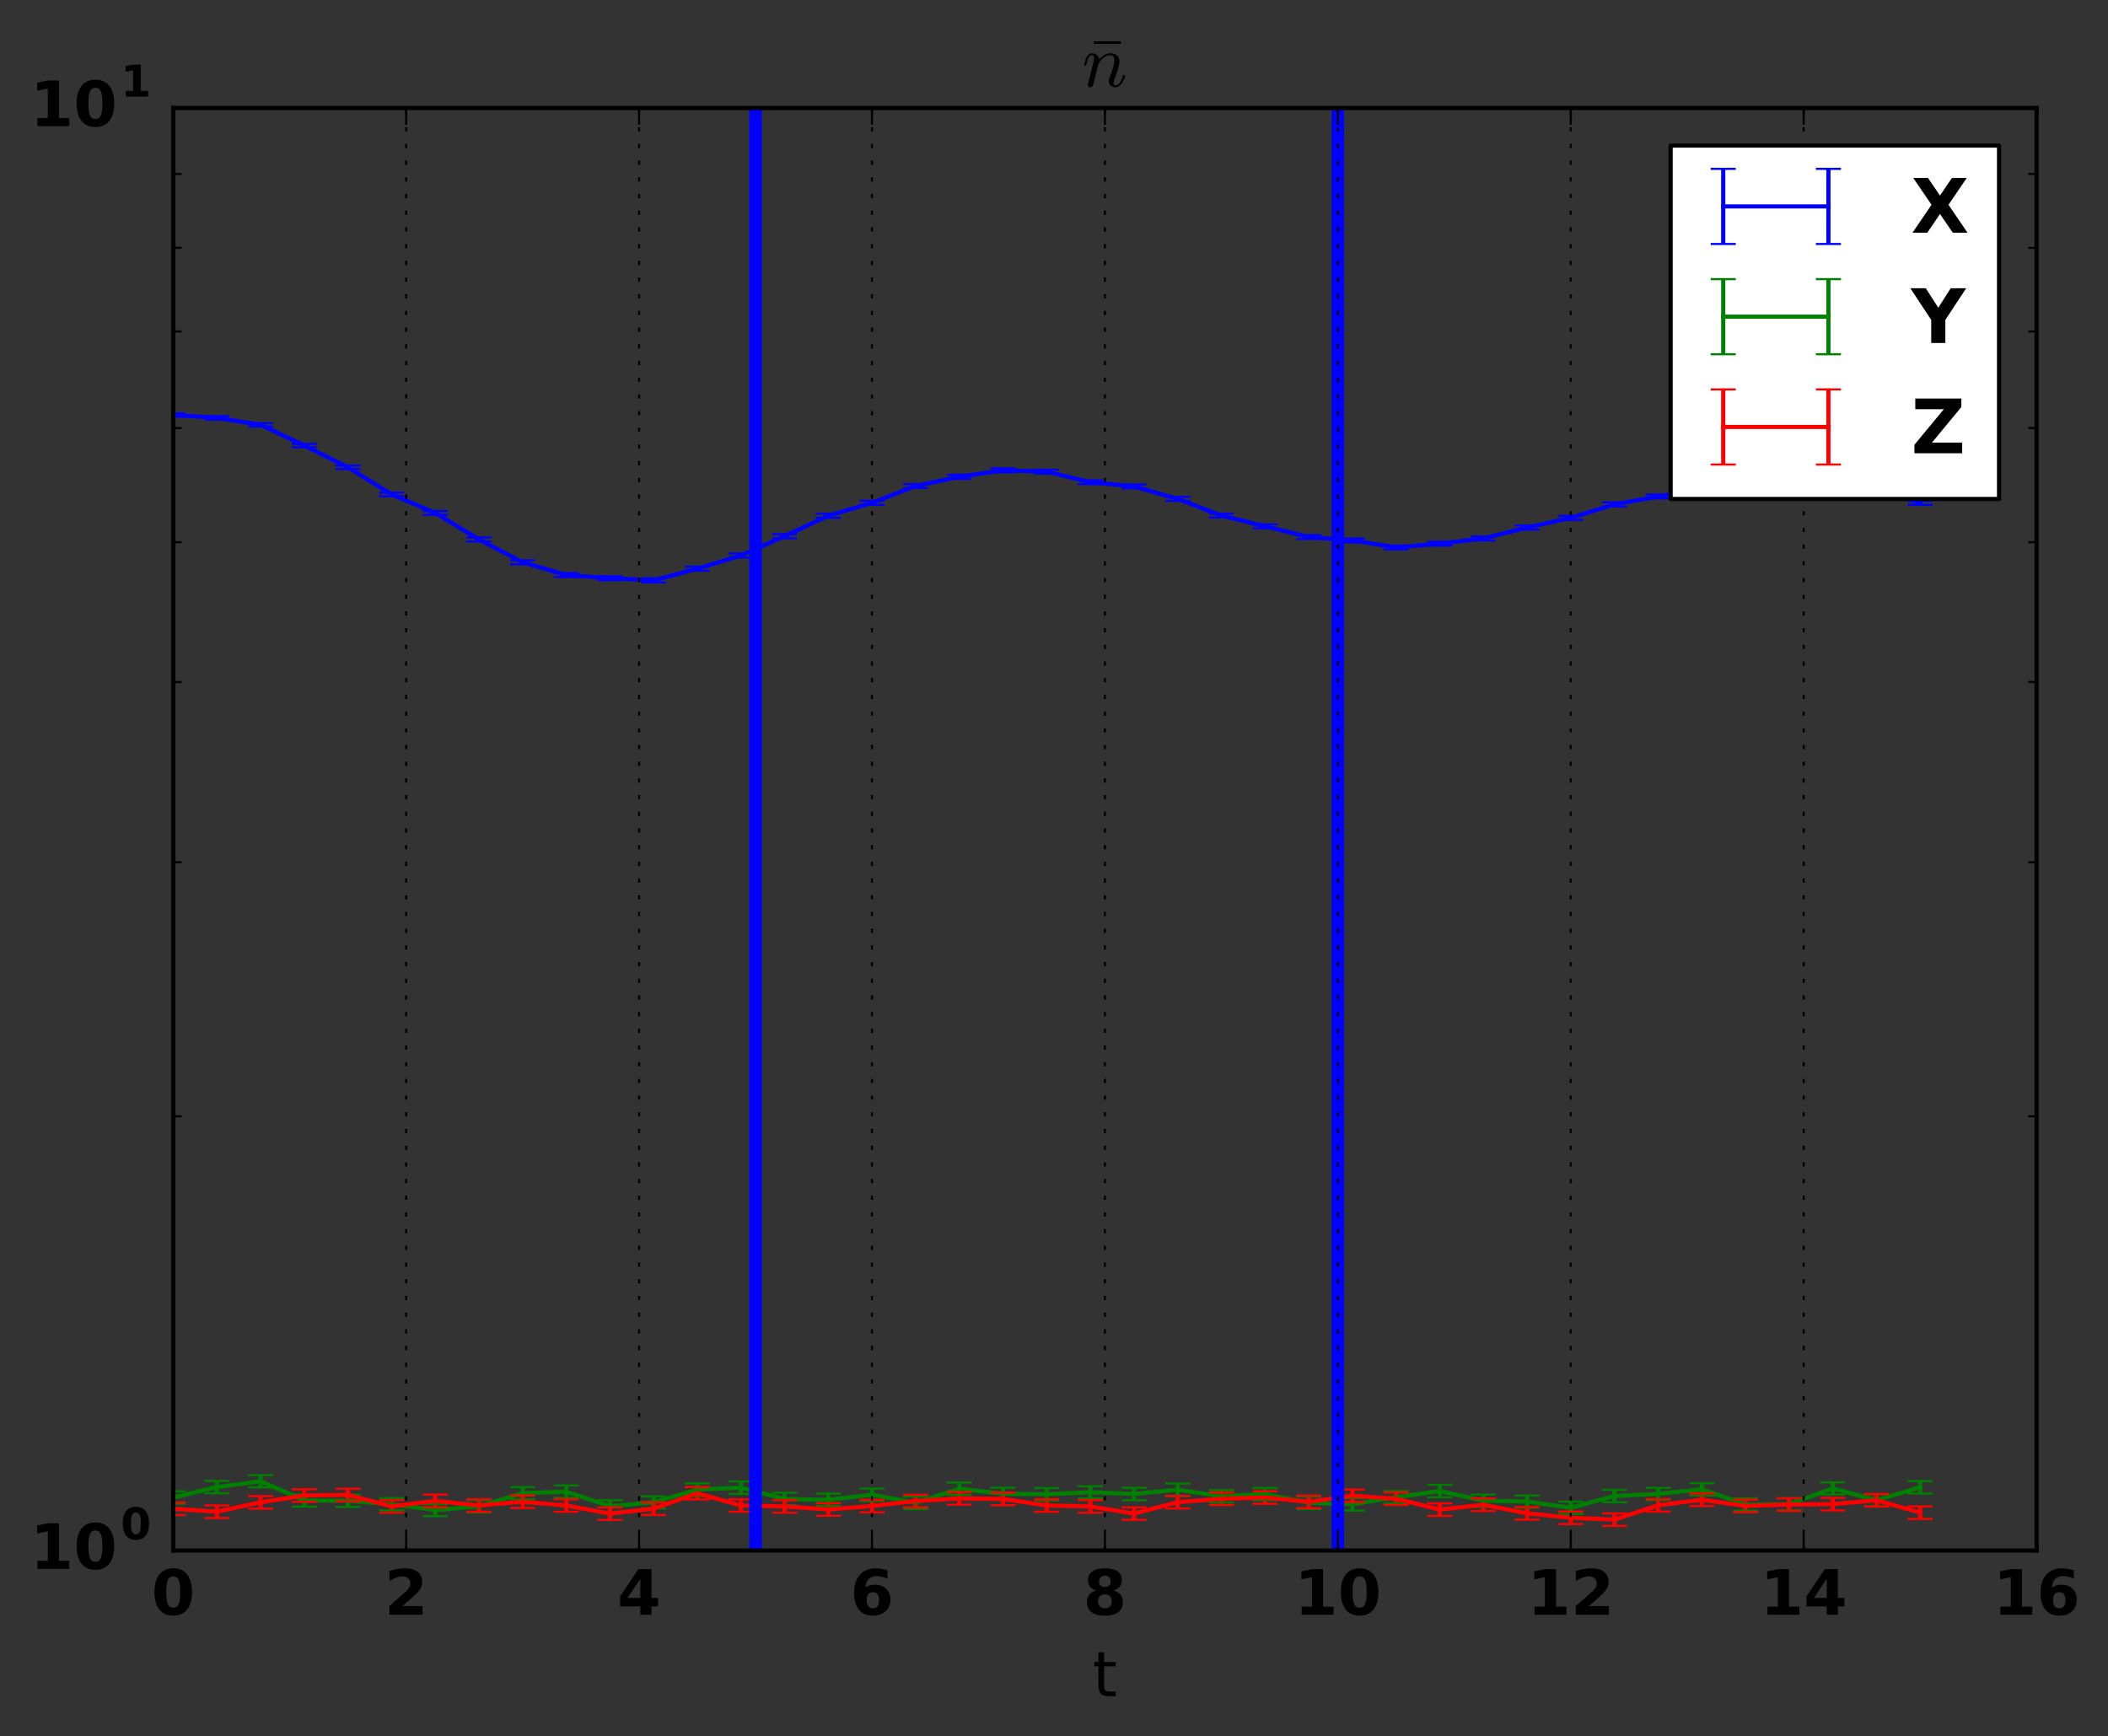 <?xml version="1.0" encoding="utf-8" standalone="no"?>
<!DOCTYPE svg PUBLIC "-//W3C//DTD SVG 1.1//EN"
  "http://www.w3.org/Graphics/SVG/1.1/DTD/svg11.dtd">
<!-- Created with matplotlib (http://matplotlib.org/) -->
<svg height="416pt" version="1.1" viewBox="0 0 505 416" width="505pt" xmlns="http://www.w3.org/2000/svg" xmlns:xlink="http://www.w3.org/1999/xlink">
 <rect x="0" y="0" width="505" height="416" fill="#333333" stroke="none"/>
 <defs>
  <style type="text/css">
*{stroke-linecap:butt;stroke-linejoin:round;stroke-miterlimit:100000;}
  </style>
 </defs>
 <g id="figure_1">
  <g id="patch_1">
   <path d="M 0 416.712 
L 505.537 416.712 
L 505.537 0 
L 0 0 
z
" style="fill:none;"/>
  </g>
  <g id="axes_1">
   <g id="patch_2">
    <path d="M 41.5 371.477 
L 487.9 371.477 
L 487.9 25.877 
L 41.5 25.877 
z
" style="fill:none;"/>
   </g>
   <g id="LineCollection_1">
    <path clip-path="url(#pfa95442590)" d="M 41.5 99.815 
L 41.5 99.011 
" style="fill:none;stroke:#0000ff;"/>
    <path clip-path="url(#pfa95442590)" d="M 51.962 100.536 
L 51.962 99.703 
" style="fill:none;stroke:#0000ff;"/>
    <path clip-path="url(#pfa95442590)" d="M 62.425 102.187 
L 62.425 101.362 
" style="fill:none;stroke:#0000ff;"/>
    <path clip-path="url(#pfa95442590)" d="M 72.888 107.176 
L 72.888 106.335 
" style="fill:none;stroke:#0000ff;"/>
    <path clip-path="url(#pfa95442590)" d="M 83.35 112.374 
L 83.35 111.533 
" style="fill:none;stroke:#0000ff;"/>
    <path clip-path="url(#pfa95442590)" d="M 93.812 118.893 
L 93.812 118.024 
" style="fill:none;stroke:#0000ff;"/>
    <path clip-path="url(#pfa95442590)" d="M 104.275 123.347 
L 104.275 122.435 
" style="fill:none;stroke:#0000ff;"/>
    <path clip-path="url(#pfa95442590)" d="M 114.737 129.733 
L 114.737 128.758 
" style="fill:none;stroke:#0000ff;"/>
    <path clip-path="url(#pfa95442590)" d="M 125.2 135.196 
L 125.2 134.248 
" style="fill:none;stroke:#0000ff;"/>
    <path clip-path="url(#pfa95442590)" d="M 135.662 138.248 
L 135.662 137.302 
" style="fill:none;stroke:#0000ff;"/>
    <path clip-path="url(#pfa95442590)" d="M 146.125 138.995 
L 146.125 138.049 
" style="fill:none;stroke:#0000ff;"/>
    <path clip-path="url(#pfa95442590)" d="M 156.588 139.551 
L 156.588 138.559 
" style="fill:none;stroke:#0000ff;"/>
    <path clip-path="url(#pfa95442590)" d="M 167.05 136.738 
L 167.05 135.749 
" style="fill:none;stroke:#0000ff;"/>
    <path clip-path="url(#pfa95442590)" d="M 177.512 133.597 
L 177.512 132.583 
" style="fill:none;stroke:#0000ff;"/>
    <path clip-path="url(#pfa95442590)" d="M 187.975 128.962 
L 187.975 127.951 
" style="fill:none;stroke:#0000ff;"/>
    <path clip-path="url(#pfa95442590)" d="M 198.438 124.051 
L 198.438 123.053 
" style="fill:none;stroke:#0000ff;"/>
    <path clip-path="url(#pfa95442590)" d="M 208.9 120.967 
L 208.9 119.981 
" style="fill:none;stroke:#0000ff;"/>
    <path clip-path="url(#pfa95442590)" d="M 219.363 116.921 
L 219.363 115.953 
" style="fill:none;stroke:#0000ff;"/>
    <path clip-path="url(#pfa95442590)" d="M 229.825 114.716 
L 229.825 113.736 
" style="fill:none;stroke:#0000ff;"/>
    <path clip-path="url(#pfa95442590)" d="M 240.287 113.146 
L 240.287 112.206 
" style="fill:none;stroke:#0000ff;"/>
    <path clip-path="url(#pfa95442590)" d="M 250.75 113.469 
L 250.75 112.53 
" style="fill:none;stroke:#0000ff;"/>
    <path clip-path="url(#pfa95442590)" d="M 261.212 116.006 
L 261.212 115.061 
" style="fill:none;stroke:#0000ff;"/>
    <path clip-path="url(#pfa95442590)" d="M 271.675 117.001 
L 271.675 116.082 
" style="fill:none;stroke:#0000ff;"/>
    <path clip-path="url(#pfa95442590)" d="M 282.137 120.01 
L 282.137 119.037 
" style="fill:none;stroke:#0000ff;"/>
    <path clip-path="url(#pfa95442590)" d="M 292.6 123.98 
L 292.6 123.056 
" style="fill:none;stroke:#0000ff;"/>
    <path clip-path="url(#pfa95442590)" d="M 303.062 126.562 
L 303.062 125.636 
" style="fill:none;stroke:#0000ff;"/>
    <path clip-path="url(#pfa95442590)" d="M 313.525 129.14 
L 313.525 128.194 
" style="fill:none;stroke:#0000ff;"/>
    <path clip-path="url(#pfa95442590)" d="M 323.988 129.961 
L 323.988 129.003 
" style="fill:none;stroke:#0000ff;"/>
    <path clip-path="url(#pfa95442590)" d="M 334.45 131.635 
L 334.45 130.683 
" style="fill:none;stroke:#0000ff;"/>
    <path clip-path="url(#pfa95442590)" d="M 344.913 130.728 
L 344.913 129.784 
" style="fill:none;stroke:#0000ff;"/>
    <path clip-path="url(#pfa95442590)" d="M 355.375 129.491 
L 355.375 128.518 
" style="fill:none;stroke:#0000ff;"/>
    <path clip-path="url(#pfa95442590)" d="M 365.837 126.871 
L 365.837 125.895 
" style="fill:none;stroke:#0000ff;"/>
    <path clip-path="url(#pfa95442590)" d="M 376.3 124.561 
L 376.3 123.578 
" style="fill:none;stroke:#0000ff;"/>
    <path clip-path="url(#pfa95442590)" d="M 386.762 121.351 
L 386.762 120.348 
" style="fill:none;stroke:#0000ff;"/>
    <path clip-path="url(#pfa95442590)" d="M 397.225 119.421 
L 397.225 118.469 
" style="fill:none;stroke:#0000ff;"/>
    <path clip-path="url(#pfa95442590)" d="M 407.688 117.469 
L 407.688 116.52 
" style="fill:none;stroke:#0000ff;"/>
    <path clip-path="url(#pfa95442590)" d="M 418.15 115.888 
L 418.15 114.887 
" style="fill:none;stroke:#0000ff;"/>
    <path clip-path="url(#pfa95442590)" d="M 428.613 115.269 
L 428.613 114.285 
" style="fill:none;stroke:#0000ff;"/>
    <path clip-path="url(#pfa95442590)" d="M 439.075 115.766 
L 439.075 114.811 
" style="fill:none;stroke:#0000ff;"/>
    <path clip-path="url(#pfa95442590)" d="M 449.538 117.751 
L 449.538 116.823 
" style="fill:none;stroke:#0000ff;"/>
    <path clip-path="url(#pfa95442590)" d="M 460 120.934 
L 460 119.996 
" style="fill:none;stroke:#0000ff;"/>
   </g>
   <g id="LineCollection_2">
    <path clip-path="url(#pfa95442590)" d="M 41.5 360.273 
L 41.5 357.303 
" style="fill:none;stroke:#008000;"/>
    <path clip-path="url(#pfa95442590)" d="M 51.962 357.779 
L 51.962 354.809 
" style="fill:none;stroke:#008000;"/>
    <path clip-path="url(#pfa95442590)" d="M 62.425 356.342 
L 62.425 353.416 
" style="fill:none;stroke:#008000;"/>
    <path clip-path="url(#pfa95442590)" d="M 72.888 360.963 
L 72.888 358.044 
" style="fill:none;stroke:#008000;"/>
    <path clip-path="url(#pfa95442590)" d="M 83.35 361.019 
L 83.35 358.1 
" style="fill:none;stroke:#008000;"/>
    <path clip-path="url(#pfa95442590)" d="M 93.812 361.862 
L 93.812 358.931 
" style="fill:none;stroke:#008000;"/>
    <path clip-path="url(#pfa95442590)" d="M 104.275 363.249 
L 104.275 360.371 
" style="fill:none;stroke:#008000;"/>
    <path clip-path="url(#pfa95442590)" d="M 114.737 362.344 
L 114.737 359.434 
" style="fill:none;stroke:#008000;"/>
    <path clip-path="url(#pfa95442590)" d="M 125.2 359.227 
L 125.2 356.281 
" style="fill:none;stroke:#008000;"/>
    <path clip-path="url(#pfa95442590)" d="M 135.662 358.88 
L 135.662 355.889 
" style="fill:none;stroke:#008000;"/>
    <path clip-path="url(#pfa95442590)" d="M 146.125 362.352 
L 146.125 359.425 
" style="fill:none;stroke:#008000;"/>
    <path clip-path="url(#pfa95442590)" d="M 156.588 361.395 
L 156.588 358.509 
" style="fill:none;stroke:#008000;"/>
    <path clip-path="url(#pfa95442590)" d="M 167.05 358.364 
L 167.05 355.392 
" style="fill:none;stroke:#008000;"/>
    <path clip-path="url(#pfa95442590)" d="M 177.512 357.921 
L 177.512 354.919 
" style="fill:none;stroke:#008000;"/>
    <path clip-path="url(#pfa95442590)" d="M 187.975 360.638 
L 187.975 357.656 
" style="fill:none;stroke:#008000;"/>
    <path clip-path="url(#pfa95442590)" d="M 198.438 360.811 
L 198.438 357.848 
" style="fill:none;stroke:#008000;"/>
    <path clip-path="url(#pfa95442590)" d="M 208.9 359.608 
L 208.9 356.629 
" style="fill:none;stroke:#008000;"/>
    <path clip-path="url(#pfa95442590)" d="M 219.363 361.543 
L 219.363 358.569 
" style="fill:none;stroke:#008000;"/>
    <path clip-path="url(#pfa95442590)" d="M 229.825 358.18 
L 229.825 355.183 
" style="fill:none;stroke:#008000;"/>
    <path clip-path="url(#pfa95442590)" d="M 240.287 359.345 
L 240.287 356.44 
" style="fill:none;stroke:#008000;"/>
    <path clip-path="url(#pfa95442590)" d="M 250.75 359.492 
L 250.75 356.506 
" style="fill:none;stroke:#008000;"/>
    <path clip-path="url(#pfa95442590)" d="M 261.212 359.005 
L 261.212 356.079 
" style="fill:none;stroke:#008000;"/>
    <path clip-path="url(#pfa95442590)" d="M 271.675 359.415 
L 271.675 356.451 
" style="fill:none;stroke:#008000;"/>
    <path clip-path="url(#pfa95442590)" d="M 282.137 358.402 
L 282.137 355.422 
" style="fill:none;stroke:#008000;"/>
    <path clip-path="url(#pfa95442590)" d="M 292.6 359.964 
L 292.6 357.005 
" style="fill:none;stroke:#008000;"/>
    <path clip-path="url(#pfa95442590)" d="M 303.062 359.423 
L 303.062 356.499 
" style="fill:none;stroke:#008000;"/>
    <path clip-path="url(#pfa95442590)" d="M 313.525 361.54 
L 313.525 358.568 
" style="fill:none;stroke:#008000;"/>
    <path clip-path="url(#pfa95442590)" d="M 323.988 361.907 
L 323.988 358.914 
" style="fill:none;stroke:#008000;"/>
    <path clip-path="url(#pfa95442590)" d="M 334.45 360.175 
L 334.45 357.253 
" style="fill:none;stroke:#008000;"/>
    <path clip-path="url(#pfa95442590)" d="M 344.913 358.729 
L 344.913 355.727 
" style="fill:none;stroke:#008000;"/>
    <path clip-path="url(#pfa95442590)" d="M 355.375 361.023 
L 355.375 358.082 
" style="fill:none;stroke:#008000;"/>
    <path clip-path="url(#pfa95442590)" d="M 365.837 361.217 
L 365.837 358.293 
" style="fill:none;stroke:#008000;"/>
    <path clip-path="url(#pfa95442590)" d="M 376.3 362.73 
L 376.3 359.77 
" style="fill:none;stroke:#008000;"/>
    <path clip-path="url(#pfa95442590)" d="M 386.762 359.92 
L 386.762 356.938 
" style="fill:none;stroke:#008000;"/>
    <path clip-path="url(#pfa95442590)" d="M 397.225 359.366 
L 397.225 356.472 
" style="fill:none;stroke:#008000;"/>
    <path clip-path="url(#pfa95442590)" d="M 407.688 358.314 
L 407.688 355.342 
" style="fill:none;stroke:#008000;"/>
    <path clip-path="url(#pfa95442590)" d="M 418.15 361.935 
L 418.15 358.966 
" style="fill:none;stroke:#008000;"/>
    <path clip-path="url(#pfa95442590)" d="M 428.613 361.872 
L 428.613 358.93 
" style="fill:none;stroke:#008000;"/>
    <path clip-path="url(#pfa95442590)" d="M 439.075 358.073 
L 439.075 355.151 
" style="fill:none;stroke:#008000;"/>
    <path clip-path="url(#pfa95442590)" d="M 449.538 360.888 
L 449.538 357.973 
" style="fill:none;stroke:#008000;"/>
    <path clip-path="url(#pfa95442590)" d="M 460 357.834 
L 460 354.854 
" style="fill:none;stroke:#008000;"/>
   </g>
   <g id="LineCollection_3">
    <path clip-path="url(#pfa95442590)" d="M 41.5 362.983 
L 41.5 359.981 
" style="fill:none;stroke:#ff0000;"/>
    <path clip-path="url(#pfa95442590)" d="M 51.962 363.684 
L 51.962 360.682 
" style="fill:none;stroke:#ff0000;"/>
    <path clip-path="url(#pfa95442590)" d="M 62.425 361.44 
L 62.425 358.438 
" style="fill:none;stroke:#ff0000;"/>
    <path clip-path="url(#pfa95442590)" d="M 72.888 359.795 
L 72.888 356.793 
" style="fill:none;stroke:#ff0000;"/>
    <path clip-path="url(#pfa95442590)" d="M 83.35 359.673 
L 83.35 356.671 
" style="fill:none;stroke:#ff0000;"/>
    <path clip-path="url(#pfa95442590)" d="M 93.812 362.41 
L 93.812 359.408 
" style="fill:none;stroke:#ff0000;"/>
    <path clip-path="url(#pfa95442590)" d="M 104.275 361.086 
L 104.275 358.084 
" style="fill:none;stroke:#ff0000;"/>
    <path clip-path="url(#pfa95442590)" d="M 114.737 362.197 
L 114.737 359.195 
" style="fill:none;stroke:#ff0000;"/>
    <path clip-path="url(#pfa95442590)" d="M 125.2 361.288 
L 125.2 358.286 
" style="fill:none;stroke:#ff0000;"/>
    <path clip-path="url(#pfa95442590)" d="M 135.662 362.209 
L 135.662 359.207 
" style="fill:none;stroke:#ff0000;"/>
    <path clip-path="url(#pfa95442590)" d="M 146.125 364.153 
L 146.125 361.151 
" style="fill:none;stroke:#ff0000;"/>
    <path clip-path="url(#pfa95442590)" d="M 156.588 362.958 
L 156.588 359.956 
" style="fill:none;stroke:#ff0000;"/>
    <path clip-path="url(#pfa95442590)" d="M 167.05 359.262 
L 167.05 356.26 
" style="fill:none;stroke:#ff0000;"/>
    <path clip-path="url(#pfa95442590)" d="M 177.512 362.19 
L 177.512 359.218 
" style="fill:none;stroke:#ff0000;"/>
    <path clip-path="url(#pfa95442590)" d="M 187.975 362.424 
L 187.975 359.422 
" style="fill:none;stroke:#ff0000;"/>
    <path clip-path="url(#pfa95442590)" d="M 198.438 363.149 
L 198.438 360.147 
" style="fill:none;stroke:#ff0000;"/>
    <path clip-path="url(#pfa95442590)" d="M 208.9 362.324 
L 208.9 359.322 
" style="fill:none;stroke:#ff0000;"/>
    <path clip-path="url(#pfa95442590)" d="M 219.363 361.126 
L 219.363 358.124 
" style="fill:none;stroke:#ff0000;"/>
    <path clip-path="url(#pfa95442590)" d="M 229.825 360.509 
L 229.825 357.508 
" style="fill:none;stroke:#ff0000;"/>
    <path clip-path="url(#pfa95442590)" d="M 240.287 360.62 
L 240.287 357.618 
" style="fill:none;stroke:#ff0000;"/>
    <path clip-path="url(#pfa95442590)" d="M 250.75 362.199 
L 250.75 359.197 
" style="fill:none;stroke:#ff0000;"/>
    <path clip-path="url(#pfa95442590)" d="M 261.212 362.425 
L 261.212 359.423 
" style="fill:none;stroke:#ff0000;"/>
    <path clip-path="url(#pfa95442590)" d="M 271.675 364.137 
L 271.675 361.136 
" style="fill:none;stroke:#ff0000;"/>
    <path clip-path="url(#pfa95442590)" d="M 282.137 361.41 
L 282.137 358.408 
" style="fill:none;stroke:#ff0000;"/>
    <path clip-path="url(#pfa95442590)" d="M 292.6 360.585 
L 292.6 357.583 
" style="fill:none;stroke:#ff0000;"/>
    <path clip-path="url(#pfa95442590)" d="M 303.062 360.287 
L 303.062 357.286 
" style="fill:none;stroke:#ff0000;"/>
    <path clip-path="url(#pfa95442590)" d="M 313.525 361.335 
L 313.525 358.333 
" style="fill:none;stroke:#ff0000;"/>
    <path clip-path="url(#pfa95442590)" d="M 323.988 359.861 
L 323.988 356.859 
" style="fill:none;stroke:#ff0000;"/>
    <path clip-path="url(#pfa95442590)" d="M 334.45 360.577 
L 334.45 357.575 
" style="fill:none;stroke:#ff0000;"/>
    <path clip-path="url(#pfa95442590)" d="M 344.913 363.184 
L 344.913 360.186 
" style="fill:none;stroke:#ff0000;"/>
    <path clip-path="url(#pfa95442590)" d="M 355.375 362.021 
L 355.375 359.019 
" style="fill:none;stroke:#ff0000;"/>
    <path clip-path="url(#pfa95442590)" d="M 365.837 364.08 
L 365.837 361.078 
" style="fill:none;stroke:#ff0000;"/>
    <path clip-path="url(#pfa95442590)" d="M 376.3 365.14 
L 376.3 362.138 
" style="fill:none;stroke:#ff0000;"/>
    <path clip-path="url(#pfa95442590)" d="M 386.762 365.585 
L 386.762 362.584 
" style="fill:none;stroke:#ff0000;"/>
    <path clip-path="url(#pfa95442590)" d="M 397.225 362.162 
L 397.225 359.16 
" style="fill:none;stroke:#ff0000;"/>
    <path clip-path="url(#pfa95442590)" d="M 407.688 360.823 
L 407.688 357.821 
" style="fill:none;stroke:#ff0000;"/>
    <path clip-path="url(#pfa95442590)" d="M 418.15 362.288 
L 418.15 359.286 
" style="fill:none;stroke:#ff0000;"/>
    <path clip-path="url(#pfa95442590)" d="M 428.613 361.98 
L 428.613 358.979 
" style="fill:none;stroke:#ff0000;"/>
    <path clip-path="url(#pfa95442590)" d="M 439.075 361.871 
L 439.075 358.869 
" style="fill:none;stroke:#ff0000;"/>
    <path clip-path="url(#pfa95442590)" d="M 449.538 360.946 
L 449.538 357.944 
" style="fill:none;stroke:#ff0000;"/>
    <path clip-path="url(#pfa95442590)" d="M 460 363.903 
L 460 360.901 
" style="fill:none;stroke:#ff0000;"/>
   </g>
   <g id="line2d_1">
    <defs>
     <path d="M 3 0 
L -3 -0 
" id="m1e1996ff39" style="stroke:#0000ff;stroke-width:0.5;"/>
    </defs>
    <g clip-path="url(#pfa95442590)">
     <use style="fill:#0000ff;stroke:#0000ff;stroke-width:0.5;" x="41.5" xlink:href="#m1e1996ff39" y="99.815"/>
     <use style="fill:#0000ff;stroke:#0000ff;stroke-width:0.5;" x="51.962" xlink:href="#m1e1996ff39" y="100.536"/>
     <use style="fill:#0000ff;stroke:#0000ff;stroke-width:0.5;" x="62.425" xlink:href="#m1e1996ff39" y="102.187"/>
     <use style="fill:#0000ff;stroke:#0000ff;stroke-width:0.5;" x="72.888" xlink:href="#m1e1996ff39" y="107.176"/>
     <use style="fill:#0000ff;stroke:#0000ff;stroke-width:0.5;" x="83.35" xlink:href="#m1e1996ff39" y="112.374"/>
     <use style="fill:#0000ff;stroke:#0000ff;stroke-width:0.5;" x="93.812" xlink:href="#m1e1996ff39" y="118.893"/>
     <use style="fill:#0000ff;stroke:#0000ff;stroke-width:0.5;" x="104.275" xlink:href="#m1e1996ff39" y="123.347"/>
     <use style="fill:#0000ff;stroke:#0000ff;stroke-width:0.5;" x="114.737" xlink:href="#m1e1996ff39" y="129.733"/>
     <use style="fill:#0000ff;stroke:#0000ff;stroke-width:0.5;" x="125.2" xlink:href="#m1e1996ff39" y="135.196"/>
     <use style="fill:#0000ff;stroke:#0000ff;stroke-width:0.5;" x="135.662" xlink:href="#m1e1996ff39" y="138.248"/>
     <use style="fill:#0000ff;stroke:#0000ff;stroke-width:0.5;" x="146.125" xlink:href="#m1e1996ff39" y="138.995"/>
     <use style="fill:#0000ff;stroke:#0000ff;stroke-width:0.5;" x="156.588" xlink:href="#m1e1996ff39" y="139.551"/>
     <use style="fill:#0000ff;stroke:#0000ff;stroke-width:0.5;" x="167.05" xlink:href="#m1e1996ff39" y="136.738"/>
     <use style="fill:#0000ff;stroke:#0000ff;stroke-width:0.5;" x="177.512" xlink:href="#m1e1996ff39" y="133.597"/>
     <use style="fill:#0000ff;stroke:#0000ff;stroke-width:0.5;" x="187.975" xlink:href="#m1e1996ff39" y="128.962"/>
     <use style="fill:#0000ff;stroke:#0000ff;stroke-width:0.5;" x="198.438" xlink:href="#m1e1996ff39" y="124.051"/>
     <use style="fill:#0000ff;stroke:#0000ff;stroke-width:0.5;" x="208.9" xlink:href="#m1e1996ff39" y="120.967"/>
     <use style="fill:#0000ff;stroke:#0000ff;stroke-width:0.5;" x="219.363" xlink:href="#m1e1996ff39" y="116.921"/>
     <use style="fill:#0000ff;stroke:#0000ff;stroke-width:0.5;" x="229.825" xlink:href="#m1e1996ff39" y="114.716"/>
     <use style="fill:#0000ff;stroke:#0000ff;stroke-width:0.5;" x="240.287" xlink:href="#m1e1996ff39" y="113.146"/>
     <use style="fill:#0000ff;stroke:#0000ff;stroke-width:0.5;" x="250.75" xlink:href="#m1e1996ff39" y="113.469"/>
     <use style="fill:#0000ff;stroke:#0000ff;stroke-width:0.5;" x="261.212" xlink:href="#m1e1996ff39" y="116.006"/>
     <use style="fill:#0000ff;stroke:#0000ff;stroke-width:0.5;" x="271.675" xlink:href="#m1e1996ff39" y="117.001"/>
     <use style="fill:#0000ff;stroke:#0000ff;stroke-width:0.5;" x="282.137" xlink:href="#m1e1996ff39" y="120.01"/>
     <use style="fill:#0000ff;stroke:#0000ff;stroke-width:0.5;" x="292.6" xlink:href="#m1e1996ff39" y="123.98"/>
     <use style="fill:#0000ff;stroke:#0000ff;stroke-width:0.5;" x="303.062" xlink:href="#m1e1996ff39" y="126.562"/>
     <use style="fill:#0000ff;stroke:#0000ff;stroke-width:0.5;" x="313.525" xlink:href="#m1e1996ff39" y="129.14"/>
     <use style="fill:#0000ff;stroke:#0000ff;stroke-width:0.5;" x="323.988" xlink:href="#m1e1996ff39" y="129.961"/>
     <use style="fill:#0000ff;stroke:#0000ff;stroke-width:0.5;" x="334.45" xlink:href="#m1e1996ff39" y="131.635"/>
     <use style="fill:#0000ff;stroke:#0000ff;stroke-width:0.5;" x="344.913" xlink:href="#m1e1996ff39" y="130.728"/>
     <use style="fill:#0000ff;stroke:#0000ff;stroke-width:0.5;" x="355.375" xlink:href="#m1e1996ff39" y="129.491"/>
     <use style="fill:#0000ff;stroke:#0000ff;stroke-width:0.5;" x="365.837" xlink:href="#m1e1996ff39" y="126.871"/>
     <use style="fill:#0000ff;stroke:#0000ff;stroke-width:0.5;" x="376.3" xlink:href="#m1e1996ff39" y="124.561"/>
     <use style="fill:#0000ff;stroke:#0000ff;stroke-width:0.5;" x="386.762" xlink:href="#m1e1996ff39" y="121.351"/>
     <use style="fill:#0000ff;stroke:#0000ff;stroke-width:0.5;" x="397.225" xlink:href="#m1e1996ff39" y="119.421"/>
     <use style="fill:#0000ff;stroke:#0000ff;stroke-width:0.5;" x="407.688" xlink:href="#m1e1996ff39" y="117.469"/>
     <use style="fill:#0000ff;stroke:#0000ff;stroke-width:0.5;" x="418.15" xlink:href="#m1e1996ff39" y="115.888"/>
     <use style="fill:#0000ff;stroke:#0000ff;stroke-width:0.5;" x="428.613" xlink:href="#m1e1996ff39" y="115.269"/>
     <use style="fill:#0000ff;stroke:#0000ff;stroke-width:0.5;" x="439.075" xlink:href="#m1e1996ff39" y="115.766"/>
     <use style="fill:#0000ff;stroke:#0000ff;stroke-width:0.5;" x="449.538" xlink:href="#m1e1996ff39" y="117.751"/>
     <use style="fill:#0000ff;stroke:#0000ff;stroke-width:0.5;" x="460.0" xlink:href="#m1e1996ff39" y="120.934"/>
    </g>
   </g>
   <g id="line2d_2">
    <g clip-path="url(#pfa95442590)">
     <use style="fill:#0000ff;stroke:#0000ff;stroke-width:0.5;" x="41.5" xlink:href="#m1e1996ff39" y="99.011"/>
     <use style="fill:#0000ff;stroke:#0000ff;stroke-width:0.5;" x="51.962" xlink:href="#m1e1996ff39" y="99.703"/>
     <use style="fill:#0000ff;stroke:#0000ff;stroke-width:0.5;" x="62.425" xlink:href="#m1e1996ff39" y="101.362"/>
     <use style="fill:#0000ff;stroke:#0000ff;stroke-width:0.5;" x="72.888" xlink:href="#m1e1996ff39" y="106.335"/>
     <use style="fill:#0000ff;stroke:#0000ff;stroke-width:0.5;" x="83.35" xlink:href="#m1e1996ff39" y="111.533"/>
     <use style="fill:#0000ff;stroke:#0000ff;stroke-width:0.5;" x="93.812" xlink:href="#m1e1996ff39" y="118.024"/>
     <use style="fill:#0000ff;stroke:#0000ff;stroke-width:0.5;" x="104.275" xlink:href="#m1e1996ff39" y="122.435"/>
     <use style="fill:#0000ff;stroke:#0000ff;stroke-width:0.5;" x="114.737" xlink:href="#m1e1996ff39" y="128.758"/>
     <use style="fill:#0000ff;stroke:#0000ff;stroke-width:0.5;" x="125.2" xlink:href="#m1e1996ff39" y="134.248"/>
     <use style="fill:#0000ff;stroke:#0000ff;stroke-width:0.5;" x="135.662" xlink:href="#m1e1996ff39" y="137.302"/>
     <use style="fill:#0000ff;stroke:#0000ff;stroke-width:0.5;" x="146.125" xlink:href="#m1e1996ff39" y="138.049"/>
     <use style="fill:#0000ff;stroke:#0000ff;stroke-width:0.5;" x="156.588" xlink:href="#m1e1996ff39" y="138.559"/>
     <use style="fill:#0000ff;stroke:#0000ff;stroke-width:0.5;" x="167.05" xlink:href="#m1e1996ff39" y="135.749"/>
     <use style="fill:#0000ff;stroke:#0000ff;stroke-width:0.5;" x="177.512" xlink:href="#m1e1996ff39" y="132.583"/>
     <use style="fill:#0000ff;stroke:#0000ff;stroke-width:0.5;" x="187.975" xlink:href="#m1e1996ff39" y="127.951"/>
     <use style="fill:#0000ff;stroke:#0000ff;stroke-width:0.5;" x="198.438" xlink:href="#m1e1996ff39" y="123.053"/>
     <use style="fill:#0000ff;stroke:#0000ff;stroke-width:0.5;" x="208.9" xlink:href="#m1e1996ff39" y="119.981"/>
     <use style="fill:#0000ff;stroke:#0000ff;stroke-width:0.5;" x="219.363" xlink:href="#m1e1996ff39" y="115.953"/>
     <use style="fill:#0000ff;stroke:#0000ff;stroke-width:0.5;" x="229.825" xlink:href="#m1e1996ff39" y="113.736"/>
     <use style="fill:#0000ff;stroke:#0000ff;stroke-width:0.5;" x="240.287" xlink:href="#m1e1996ff39" y="112.206"/>
     <use style="fill:#0000ff;stroke:#0000ff;stroke-width:0.5;" x="250.75" xlink:href="#m1e1996ff39" y="112.53"/>
     <use style="fill:#0000ff;stroke:#0000ff;stroke-width:0.5;" x="261.212" xlink:href="#m1e1996ff39" y="115.061"/>
     <use style="fill:#0000ff;stroke:#0000ff;stroke-width:0.5;" x="271.675" xlink:href="#m1e1996ff39" y="116.082"/>
     <use style="fill:#0000ff;stroke:#0000ff;stroke-width:0.5;" x="282.137" xlink:href="#m1e1996ff39" y="119.037"/>
     <use style="fill:#0000ff;stroke:#0000ff;stroke-width:0.5;" x="292.6" xlink:href="#m1e1996ff39" y="123.056"/>
     <use style="fill:#0000ff;stroke:#0000ff;stroke-width:0.5;" x="303.062" xlink:href="#m1e1996ff39" y="125.636"/>
     <use style="fill:#0000ff;stroke:#0000ff;stroke-width:0.5;" x="313.525" xlink:href="#m1e1996ff39" y="128.194"/>
     <use style="fill:#0000ff;stroke:#0000ff;stroke-width:0.5;" x="323.988" xlink:href="#m1e1996ff39" y="129.003"/>
     <use style="fill:#0000ff;stroke:#0000ff;stroke-width:0.5;" x="334.45" xlink:href="#m1e1996ff39" y="130.683"/>
     <use style="fill:#0000ff;stroke:#0000ff;stroke-width:0.5;" x="344.913" xlink:href="#m1e1996ff39" y="129.784"/>
     <use style="fill:#0000ff;stroke:#0000ff;stroke-width:0.5;" x="355.375" xlink:href="#m1e1996ff39" y="128.518"/>
     <use style="fill:#0000ff;stroke:#0000ff;stroke-width:0.5;" x="365.837" xlink:href="#m1e1996ff39" y="125.895"/>
     <use style="fill:#0000ff;stroke:#0000ff;stroke-width:0.5;" x="376.3" xlink:href="#m1e1996ff39" y="123.578"/>
     <use style="fill:#0000ff;stroke:#0000ff;stroke-width:0.5;" x="386.762" xlink:href="#m1e1996ff39" y="120.348"/>
     <use style="fill:#0000ff;stroke:#0000ff;stroke-width:0.5;" x="397.225" xlink:href="#m1e1996ff39" y="118.469"/>
     <use style="fill:#0000ff;stroke:#0000ff;stroke-width:0.5;" x="407.688" xlink:href="#m1e1996ff39" y="116.52"/>
     <use style="fill:#0000ff;stroke:#0000ff;stroke-width:0.5;" x="418.15" xlink:href="#m1e1996ff39" y="114.887"/>
     <use style="fill:#0000ff;stroke:#0000ff;stroke-width:0.5;" x="428.613" xlink:href="#m1e1996ff39" y="114.285"/>
     <use style="fill:#0000ff;stroke:#0000ff;stroke-width:0.5;" x="439.075" xlink:href="#m1e1996ff39" y="114.811"/>
     <use style="fill:#0000ff;stroke:#0000ff;stroke-width:0.5;" x="449.538" xlink:href="#m1e1996ff39" y="116.823"/>
     <use style="fill:#0000ff;stroke:#0000ff;stroke-width:0.5;" x="460.0" xlink:href="#m1e1996ff39" y="119.996"/>
    </g>
   </g>
   <g id="line2d_3">
    <path clip-path="url(#pfa95442590)" d="M 41.5 99.413 
L 51.962 100.119 
L 62.425 101.774 
L 72.888 106.755 
L 83.35 111.953 
L 93.812 118.458 
L 104.275 122.89 
L 114.737 129.245 
L 125.2 134.721 
L 135.662 137.774 
L 146.125 138.521 
L 156.588 139.054 
L 167.05 136.242 
L 177.512 133.089 
L 187.975 128.455 
L 198.438 123.551 
L 208.9 120.473 
L 219.363 116.436 
L 229.825 114.225 
L 240.287 112.675 
L 250.75 112.999 
L 261.212 115.533 
L 271.675 116.541 
L 282.137 119.523 
L 292.6 123.518 
L 303.062 126.098 
L 313.525 128.666 
L 323.988 129.481 
L 334.45 131.158 
L 344.913 130.255 
L 355.375 129.004 
L 365.837 126.382 
L 376.3 124.069 
L 386.762 120.849 
L 397.225 118.944 
L 407.688 116.994 
L 418.15 115.387 
L 428.613 114.776 
L 439.075 115.288 
L 449.538 117.286 
L 460 120.464 
" style="fill:none;stroke:#0000ff;stroke-linecap:square;"/>
   </g>
   <g id="line2d_4">
    <defs>
     <path d="M 3 0 
L -3 -0 
" id="m95b6d167fc" style="stroke:#008000;stroke-width:0.5;"/>
    </defs>
    <g clip-path="url(#pfa95442590)">
     <use style="fill:#008000;stroke:#008000;stroke-width:0.5;" x="41.5" xlink:href="#m95b6d167fc" y="360.273"/>
     <use style="fill:#008000;stroke:#008000;stroke-width:0.5;" x="51.962" xlink:href="#m95b6d167fc" y="357.779"/>
     <use style="fill:#008000;stroke:#008000;stroke-width:0.5;" x="62.425" xlink:href="#m95b6d167fc" y="356.342"/>
     <use style="fill:#008000;stroke:#008000;stroke-width:0.5;" x="72.888" xlink:href="#m95b6d167fc" y="360.963"/>
     <use style="fill:#008000;stroke:#008000;stroke-width:0.5;" x="83.35" xlink:href="#m95b6d167fc" y="361.019"/>
     <use style="fill:#008000;stroke:#008000;stroke-width:0.5;" x="93.812" xlink:href="#m95b6d167fc" y="361.862"/>
     <use style="fill:#008000;stroke:#008000;stroke-width:0.5;" x="104.275" xlink:href="#m95b6d167fc" y="363.249"/>
     <use style="fill:#008000;stroke:#008000;stroke-width:0.5;" x="114.737" xlink:href="#m95b6d167fc" y="362.344"/>
     <use style="fill:#008000;stroke:#008000;stroke-width:0.5;" x="125.2" xlink:href="#m95b6d167fc" y="359.227"/>
     <use style="fill:#008000;stroke:#008000;stroke-width:0.5;" x="135.662" xlink:href="#m95b6d167fc" y="358.88"/>
     <use style="fill:#008000;stroke:#008000;stroke-width:0.5;" x="146.125" xlink:href="#m95b6d167fc" y="362.352"/>
     <use style="fill:#008000;stroke:#008000;stroke-width:0.5;" x="156.588" xlink:href="#m95b6d167fc" y="361.395"/>
     <use style="fill:#008000;stroke:#008000;stroke-width:0.5;" x="167.05" xlink:href="#m95b6d167fc" y="358.364"/>
     <use style="fill:#008000;stroke:#008000;stroke-width:0.5;" x="177.512" xlink:href="#m95b6d167fc" y="357.921"/>
     <use style="fill:#008000;stroke:#008000;stroke-width:0.5;" x="187.975" xlink:href="#m95b6d167fc" y="360.638"/>
     <use style="fill:#008000;stroke:#008000;stroke-width:0.5;" x="198.438" xlink:href="#m95b6d167fc" y="360.811"/>
     <use style="fill:#008000;stroke:#008000;stroke-width:0.5;" x="208.9" xlink:href="#m95b6d167fc" y="359.608"/>
     <use style="fill:#008000;stroke:#008000;stroke-width:0.5;" x="219.363" xlink:href="#m95b6d167fc" y="361.543"/>
     <use style="fill:#008000;stroke:#008000;stroke-width:0.5;" x="229.825" xlink:href="#m95b6d167fc" y="358.18"/>
     <use style="fill:#008000;stroke:#008000;stroke-width:0.5;" x="240.287" xlink:href="#m95b6d167fc" y="359.345"/>
     <use style="fill:#008000;stroke:#008000;stroke-width:0.5;" x="250.75" xlink:href="#m95b6d167fc" y="359.492"/>
     <use style="fill:#008000;stroke:#008000;stroke-width:0.5;" x="261.212" xlink:href="#m95b6d167fc" y="359.005"/>
     <use style="fill:#008000;stroke:#008000;stroke-width:0.5;" x="271.675" xlink:href="#m95b6d167fc" y="359.415"/>
     <use style="fill:#008000;stroke:#008000;stroke-width:0.5;" x="282.137" xlink:href="#m95b6d167fc" y="358.402"/>
     <use style="fill:#008000;stroke:#008000;stroke-width:0.5;" x="292.6" xlink:href="#m95b6d167fc" y="359.964"/>
     <use style="fill:#008000;stroke:#008000;stroke-width:0.5;" x="303.062" xlink:href="#m95b6d167fc" y="359.423"/>
     <use style="fill:#008000;stroke:#008000;stroke-width:0.5;" x="313.525" xlink:href="#m95b6d167fc" y="361.54"/>
     <use style="fill:#008000;stroke:#008000;stroke-width:0.5;" x="323.988" xlink:href="#m95b6d167fc" y="361.907"/>
     <use style="fill:#008000;stroke:#008000;stroke-width:0.5;" x="334.45" xlink:href="#m95b6d167fc" y="360.175"/>
     <use style="fill:#008000;stroke:#008000;stroke-width:0.5;" x="344.913" xlink:href="#m95b6d167fc" y="358.729"/>
     <use style="fill:#008000;stroke:#008000;stroke-width:0.5;" x="355.375" xlink:href="#m95b6d167fc" y="361.023"/>
     <use style="fill:#008000;stroke:#008000;stroke-width:0.5;" x="365.837" xlink:href="#m95b6d167fc" y="361.217"/>
     <use style="fill:#008000;stroke:#008000;stroke-width:0.5;" x="376.3" xlink:href="#m95b6d167fc" y="362.73"/>
     <use style="fill:#008000;stroke:#008000;stroke-width:0.5;" x="386.762" xlink:href="#m95b6d167fc" y="359.92"/>
     <use style="fill:#008000;stroke:#008000;stroke-width:0.5;" x="397.225" xlink:href="#m95b6d167fc" y="359.366"/>
     <use style="fill:#008000;stroke:#008000;stroke-width:0.5;" x="407.688" xlink:href="#m95b6d167fc" y="358.314"/>
     <use style="fill:#008000;stroke:#008000;stroke-width:0.5;" x="418.15" xlink:href="#m95b6d167fc" y="361.935"/>
     <use style="fill:#008000;stroke:#008000;stroke-width:0.5;" x="428.613" xlink:href="#m95b6d167fc" y="361.872"/>
     <use style="fill:#008000;stroke:#008000;stroke-width:0.5;" x="439.075" xlink:href="#m95b6d167fc" y="358.073"/>
     <use style="fill:#008000;stroke:#008000;stroke-width:0.5;" x="449.538" xlink:href="#m95b6d167fc" y="360.888"/>
     <use style="fill:#008000;stroke:#008000;stroke-width:0.5;" x="460.0" xlink:href="#m95b6d167fc" y="357.834"/>
    </g>
   </g>
   <g id="line2d_5">
    <g clip-path="url(#pfa95442590)">
     <use style="fill:#008000;stroke:#008000;stroke-width:0.5;" x="41.5" xlink:href="#m95b6d167fc" y="357.303"/>
     <use style="fill:#008000;stroke:#008000;stroke-width:0.5;" x="51.962" xlink:href="#m95b6d167fc" y="354.809"/>
     <use style="fill:#008000;stroke:#008000;stroke-width:0.5;" x="62.425" xlink:href="#m95b6d167fc" y="353.416"/>
     <use style="fill:#008000;stroke:#008000;stroke-width:0.5;" x="72.888" xlink:href="#m95b6d167fc" y="358.044"/>
     <use style="fill:#008000;stroke:#008000;stroke-width:0.5;" x="83.35" xlink:href="#m95b6d167fc" y="358.1"/>
     <use style="fill:#008000;stroke:#008000;stroke-width:0.5;" x="93.812" xlink:href="#m95b6d167fc" y="358.931"/>
     <use style="fill:#008000;stroke:#008000;stroke-width:0.5;" x="104.275" xlink:href="#m95b6d167fc" y="360.371"/>
     <use style="fill:#008000;stroke:#008000;stroke-width:0.5;" x="114.737" xlink:href="#m95b6d167fc" y="359.434"/>
     <use style="fill:#008000;stroke:#008000;stroke-width:0.5;" x="125.2" xlink:href="#m95b6d167fc" y="356.281"/>
     <use style="fill:#008000;stroke:#008000;stroke-width:0.5;" x="135.662" xlink:href="#m95b6d167fc" y="355.889"/>
     <use style="fill:#008000;stroke:#008000;stroke-width:0.5;" x="146.125" xlink:href="#m95b6d167fc" y="359.425"/>
     <use style="fill:#008000;stroke:#008000;stroke-width:0.5;" x="156.588" xlink:href="#m95b6d167fc" y="358.509"/>
     <use style="fill:#008000;stroke:#008000;stroke-width:0.5;" x="167.05" xlink:href="#m95b6d167fc" y="355.392"/>
     <use style="fill:#008000;stroke:#008000;stroke-width:0.5;" x="177.512" xlink:href="#m95b6d167fc" y="354.919"/>
     <use style="fill:#008000;stroke:#008000;stroke-width:0.5;" x="187.975" xlink:href="#m95b6d167fc" y="357.657"/>
     <use style="fill:#008000;stroke:#008000;stroke-width:0.5;" x="198.438" xlink:href="#m95b6d167fc" y="357.848"/>
     <use style="fill:#008000;stroke:#008000;stroke-width:0.5;" x="208.9" xlink:href="#m95b6d167fc" y="356.629"/>
     <use style="fill:#008000;stroke:#008000;stroke-width:0.5;" x="219.363" xlink:href="#m95b6d167fc" y="358.569"/>
     <use style="fill:#008000;stroke:#008000;stroke-width:0.5;" x="229.825" xlink:href="#m95b6d167fc" y="355.183"/>
     <use style="fill:#008000;stroke:#008000;stroke-width:0.5;" x="240.287" xlink:href="#m95b6d167fc" y="356.44"/>
     <use style="fill:#008000;stroke:#008000;stroke-width:0.5;" x="250.75" xlink:href="#m95b6d167fc" y="356.506"/>
     <use style="fill:#008000;stroke:#008000;stroke-width:0.5;" x="261.212" xlink:href="#m95b6d167fc" y="356.079"/>
     <use style="fill:#008000;stroke:#008000;stroke-width:0.5;" x="271.675" xlink:href="#m95b6d167fc" y="356.451"/>
     <use style="fill:#008000;stroke:#008000;stroke-width:0.5;" x="282.137" xlink:href="#m95b6d167fc" y="355.422"/>
     <use style="fill:#008000;stroke:#008000;stroke-width:0.5;" x="292.6" xlink:href="#m95b6d167fc" y="357.005"/>
     <use style="fill:#008000;stroke:#008000;stroke-width:0.5;" x="303.062" xlink:href="#m95b6d167fc" y="356.499"/>
     <use style="fill:#008000;stroke:#008000;stroke-width:0.5;" x="313.525" xlink:href="#m95b6d167fc" y="358.568"/>
     <use style="fill:#008000;stroke:#008000;stroke-width:0.5;" x="323.988" xlink:href="#m95b6d167fc" y="358.914"/>
     <use style="fill:#008000;stroke:#008000;stroke-width:0.5;" x="334.45" xlink:href="#m95b6d167fc" y="357.253"/>
     <use style="fill:#008000;stroke:#008000;stroke-width:0.5;" x="344.913" xlink:href="#m95b6d167fc" y="355.727"/>
     <use style="fill:#008000;stroke:#008000;stroke-width:0.5;" x="355.375" xlink:href="#m95b6d167fc" y="358.082"/>
     <use style="fill:#008000;stroke:#008000;stroke-width:0.5;" x="365.837" xlink:href="#m95b6d167fc" y="358.293"/>
     <use style="fill:#008000;stroke:#008000;stroke-width:0.5;" x="376.3" xlink:href="#m95b6d167fc" y="359.77"/>
     <use style="fill:#008000;stroke:#008000;stroke-width:0.5;" x="386.762" xlink:href="#m95b6d167fc" y="356.938"/>
     <use style="fill:#008000;stroke:#008000;stroke-width:0.5;" x="397.225" xlink:href="#m95b6d167fc" y="356.472"/>
     <use style="fill:#008000;stroke:#008000;stroke-width:0.5;" x="407.688" xlink:href="#m95b6d167fc" y="355.342"/>
     <use style="fill:#008000;stroke:#008000;stroke-width:0.5;" x="418.15" xlink:href="#m95b6d167fc" y="358.966"/>
     <use style="fill:#008000;stroke:#008000;stroke-width:0.5;" x="428.613" xlink:href="#m95b6d167fc" y="358.93"/>
     <use style="fill:#008000;stroke:#008000;stroke-width:0.5;" x="439.075" xlink:href="#m95b6d167fc" y="355.151"/>
     <use style="fill:#008000;stroke:#008000;stroke-width:0.5;" x="449.538" xlink:href="#m95b6d167fc" y="357.973"/>
     <use style="fill:#008000;stroke:#008000;stroke-width:0.5;" x="460.0" xlink:href="#m95b6d167fc" y="354.854"/>
    </g>
   </g>
   <g id="line2d_6">
    <path clip-path="url(#pfa95442590)" d="M 41.5 358.781 
L 51.962 356.287 
L 62.425 354.872 
L 72.888 359.496 
L 83.35 359.552 
L 93.812 360.389 
L 104.275 361.803 
L 114.737 360.882 
L 125.2 357.747 
L 135.662 357.377 
L 146.125 360.881 
L 156.588 359.945 
L 167.05 356.871 
L 177.512 356.412 
L 187.975 359.14 
L 198.438 359.323 
L 208.9 358.111 
L 219.363 360.049 
L 229.825 356.674 
L 240.287 357.886 
L 250.75 357.992 
L 261.212 357.535 
L 271.675 357.926 
L 282.137 356.905 
L 292.6 358.477 
L 303.062 357.954 
L 313.525 360.047 
L 323.988 360.403 
L 334.45 358.707 
L 344.913 357.221 
L 355.375 359.545 
L 365.837 359.748 
L 376.3 361.243 
L 386.762 358.421 
L 397.225 357.912 
L 407.688 356.821 
L 418.15 360.443 
L 428.613 360.394 
L 439.075 356.605 
L 449.538 359.423 
L 460 356.337 
" style="fill:none;stroke:#008000;stroke-linecap:square;"/>
   </g>
   <g id="line2d_7">
    <defs>
     <path d="M 3 0 
L -3 -0 
" id="m721269ca87" style="stroke:#ff0000;stroke-width:0.5;"/>
    </defs>
    <g clip-path="url(#pfa95442590)">
     <use style="fill:#ff0000;stroke:#ff0000;stroke-width:0.5;" x="41.5" xlink:href="#m721269ca87" y="362.983"/>
     <use style="fill:#ff0000;stroke:#ff0000;stroke-width:0.5;" x="51.962" xlink:href="#m721269ca87" y="363.684"/>
     <use style="fill:#ff0000;stroke:#ff0000;stroke-width:0.5;" x="62.425" xlink:href="#m721269ca87" y="361.44"/>
     <use style="fill:#ff0000;stroke:#ff0000;stroke-width:0.5;" x="72.888" xlink:href="#m721269ca87" y="359.795"/>
     <use style="fill:#ff0000;stroke:#ff0000;stroke-width:0.5;" x="83.35" xlink:href="#m721269ca87" y="359.673"/>
     <use style="fill:#ff0000;stroke:#ff0000;stroke-width:0.5;" x="93.812" xlink:href="#m721269ca87" y="362.41"/>
     <use style="fill:#ff0000;stroke:#ff0000;stroke-width:0.5;" x="104.275" xlink:href="#m721269ca87" y="361.086"/>
     <use style="fill:#ff0000;stroke:#ff0000;stroke-width:0.5;" x="114.737" xlink:href="#m721269ca87" y="362.197"/>
     <use style="fill:#ff0000;stroke:#ff0000;stroke-width:0.5;" x="125.2" xlink:href="#m721269ca87" y="361.288"/>
     <use style="fill:#ff0000;stroke:#ff0000;stroke-width:0.5;" x="135.662" xlink:href="#m721269ca87" y="362.209"/>
     <use style="fill:#ff0000;stroke:#ff0000;stroke-width:0.5;" x="146.125" xlink:href="#m721269ca87" y="364.153"/>
     <use style="fill:#ff0000;stroke:#ff0000;stroke-width:0.5;" x="156.588" xlink:href="#m721269ca87" y="362.958"/>
     <use style="fill:#ff0000;stroke:#ff0000;stroke-width:0.5;" x="167.05" xlink:href="#m721269ca87" y="359.262"/>
     <use style="fill:#ff0000;stroke:#ff0000;stroke-width:0.5;" x="177.512" xlink:href="#m721269ca87" y="362.19"/>
     <use style="fill:#ff0000;stroke:#ff0000;stroke-width:0.5;" x="187.975" xlink:href="#m721269ca87" y="362.424"/>
     <use style="fill:#ff0000;stroke:#ff0000;stroke-width:0.5;" x="198.438" xlink:href="#m721269ca87" y="363.149"/>
     <use style="fill:#ff0000;stroke:#ff0000;stroke-width:0.5;" x="208.9" xlink:href="#m721269ca87" y="362.324"/>
     <use style="fill:#ff0000;stroke:#ff0000;stroke-width:0.5;" x="219.363" xlink:href="#m721269ca87" y="361.126"/>
     <use style="fill:#ff0000;stroke:#ff0000;stroke-width:0.5;" x="229.825" xlink:href="#m721269ca87" y="360.509"/>
     <use style="fill:#ff0000;stroke:#ff0000;stroke-width:0.5;" x="240.287" xlink:href="#m721269ca87" y="360.62"/>
     <use style="fill:#ff0000;stroke:#ff0000;stroke-width:0.5;" x="250.75" xlink:href="#m721269ca87" y="362.199"/>
     <use style="fill:#ff0000;stroke:#ff0000;stroke-width:0.5;" x="261.212" xlink:href="#m721269ca87" y="362.425"/>
     <use style="fill:#ff0000;stroke:#ff0000;stroke-width:0.5;" x="271.675" xlink:href="#m721269ca87" y="364.137"/>
     <use style="fill:#ff0000;stroke:#ff0000;stroke-width:0.5;" x="282.137" xlink:href="#m721269ca87" y="361.41"/>
     <use style="fill:#ff0000;stroke:#ff0000;stroke-width:0.5;" x="292.6" xlink:href="#m721269ca87" y="360.585"/>
     <use style="fill:#ff0000;stroke:#ff0000;stroke-width:0.5;" x="303.062" xlink:href="#m721269ca87" y="360.287"/>
     <use style="fill:#ff0000;stroke:#ff0000;stroke-width:0.5;" x="313.525" xlink:href="#m721269ca87" y="361.335"/>
     <use style="fill:#ff0000;stroke:#ff0000;stroke-width:0.5;" x="323.988" xlink:href="#m721269ca87" y="359.861"/>
     <use style="fill:#ff0000;stroke:#ff0000;stroke-width:0.5;" x="334.45" xlink:href="#m721269ca87" y="360.577"/>
     <use style="fill:#ff0000;stroke:#ff0000;stroke-width:0.5;" x="344.913" xlink:href="#m721269ca87" y="363.184"/>
     <use style="fill:#ff0000;stroke:#ff0000;stroke-width:0.5;" x="355.375" xlink:href="#m721269ca87" y="362.021"/>
     <use style="fill:#ff0000;stroke:#ff0000;stroke-width:0.5;" x="365.837" xlink:href="#m721269ca87" y="364.08"/>
     <use style="fill:#ff0000;stroke:#ff0000;stroke-width:0.5;" x="376.3" xlink:href="#m721269ca87" y="365.14"/>
     <use style="fill:#ff0000;stroke:#ff0000;stroke-width:0.5;" x="386.762" xlink:href="#m721269ca87" y="365.585"/>
     <use style="fill:#ff0000;stroke:#ff0000;stroke-width:0.5;" x="397.225" xlink:href="#m721269ca87" y="362.162"/>
     <use style="fill:#ff0000;stroke:#ff0000;stroke-width:0.5;" x="407.688" xlink:href="#m721269ca87" y="360.823"/>
     <use style="fill:#ff0000;stroke:#ff0000;stroke-width:0.5;" x="418.15" xlink:href="#m721269ca87" y="362.288"/>
     <use style="fill:#ff0000;stroke:#ff0000;stroke-width:0.5;" x="428.613" xlink:href="#m721269ca87" y="361.98"/>
     <use style="fill:#ff0000;stroke:#ff0000;stroke-width:0.5;" x="439.075" xlink:href="#m721269ca87" y="361.871"/>
     <use style="fill:#ff0000;stroke:#ff0000;stroke-width:0.5;" x="449.538" xlink:href="#m721269ca87" y="360.946"/>
     <use style="fill:#ff0000;stroke:#ff0000;stroke-width:0.5;" x="460.0" xlink:href="#m721269ca87" y="363.903"/>
    </g>
   </g>
   <g id="line2d_8">
    <g clip-path="url(#pfa95442590)">
     <use style="fill:#ff0000;stroke:#ff0000;stroke-width:0.5;" x="41.5" xlink:href="#m721269ca87" y="359.981"/>
     <use style="fill:#ff0000;stroke:#ff0000;stroke-width:0.5;" x="51.962" xlink:href="#m721269ca87" y="360.682"/>
     <use style="fill:#ff0000;stroke:#ff0000;stroke-width:0.5;" x="62.425" xlink:href="#m721269ca87" y="358.438"/>
     <use style="fill:#ff0000;stroke:#ff0000;stroke-width:0.5;" x="72.888" xlink:href="#m721269ca87" y="356.793"/>
     <use style="fill:#ff0000;stroke:#ff0000;stroke-width:0.5;" x="83.35" xlink:href="#m721269ca87" y="356.671"/>
     <use style="fill:#ff0000;stroke:#ff0000;stroke-width:0.5;" x="93.812" xlink:href="#m721269ca87" y="359.408"/>
     <use style="fill:#ff0000;stroke:#ff0000;stroke-width:0.5;" x="104.275" xlink:href="#m721269ca87" y="358.084"/>
     <use style="fill:#ff0000;stroke:#ff0000;stroke-width:0.5;" x="114.737" xlink:href="#m721269ca87" y="359.195"/>
     <use style="fill:#ff0000;stroke:#ff0000;stroke-width:0.5;" x="125.2" xlink:href="#m721269ca87" y="358.286"/>
     <use style="fill:#ff0000;stroke:#ff0000;stroke-width:0.5;" x="135.662" xlink:href="#m721269ca87" y="359.207"/>
     <use style="fill:#ff0000;stroke:#ff0000;stroke-width:0.5;" x="146.125" xlink:href="#m721269ca87" y="361.151"/>
     <use style="fill:#ff0000;stroke:#ff0000;stroke-width:0.5;" x="156.588" xlink:href="#m721269ca87" y="359.956"/>
     <use style="fill:#ff0000;stroke:#ff0000;stroke-width:0.5;" x="167.05" xlink:href="#m721269ca87" y="356.26"/>
     <use style="fill:#ff0000;stroke:#ff0000;stroke-width:0.5;" x="177.512" xlink:href="#m721269ca87" y="359.218"/>
     <use style="fill:#ff0000;stroke:#ff0000;stroke-width:0.5;" x="187.975" xlink:href="#m721269ca87" y="359.422"/>
     <use style="fill:#ff0000;stroke:#ff0000;stroke-width:0.5;" x="198.438" xlink:href="#m721269ca87" y="360.147"/>
     <use style="fill:#ff0000;stroke:#ff0000;stroke-width:0.5;" x="208.9" xlink:href="#m721269ca87" y="359.322"/>
     <use style="fill:#ff0000;stroke:#ff0000;stroke-width:0.5;" x="219.363" xlink:href="#m721269ca87" y="358.124"/>
     <use style="fill:#ff0000;stroke:#ff0000;stroke-width:0.5;" x="229.825" xlink:href="#m721269ca87" y="357.508"/>
     <use style="fill:#ff0000;stroke:#ff0000;stroke-width:0.5;" x="240.287" xlink:href="#m721269ca87" y="357.618"/>
     <use style="fill:#ff0000;stroke:#ff0000;stroke-width:0.5;" x="250.75" xlink:href="#m721269ca87" y="359.197"/>
     <use style="fill:#ff0000;stroke:#ff0000;stroke-width:0.5;" x="261.212" xlink:href="#m721269ca87" y="359.423"/>
     <use style="fill:#ff0000;stroke:#ff0000;stroke-width:0.5;" x="271.675" xlink:href="#m721269ca87" y="361.136"/>
     <use style="fill:#ff0000;stroke:#ff0000;stroke-width:0.5;" x="282.137" xlink:href="#m721269ca87" y="358.408"/>
     <use style="fill:#ff0000;stroke:#ff0000;stroke-width:0.5;" x="292.6" xlink:href="#m721269ca87" y="357.583"/>
     <use style="fill:#ff0000;stroke:#ff0000;stroke-width:0.5;" x="303.062" xlink:href="#m721269ca87" y="357.286"/>
     <use style="fill:#ff0000;stroke:#ff0000;stroke-width:0.5;" x="313.525" xlink:href="#m721269ca87" y="358.333"/>
     <use style="fill:#ff0000;stroke:#ff0000;stroke-width:0.5;" x="323.988" xlink:href="#m721269ca87" y="356.859"/>
     <use style="fill:#ff0000;stroke:#ff0000;stroke-width:0.5;" x="334.45" xlink:href="#m721269ca87" y="357.575"/>
     <use style="fill:#ff0000;stroke:#ff0000;stroke-width:0.5;" x="344.913" xlink:href="#m721269ca87" y="360.186"/>
     <use style="fill:#ff0000;stroke:#ff0000;stroke-width:0.5;" x="355.375" xlink:href="#m721269ca87" y="359.019"/>
     <use style="fill:#ff0000;stroke:#ff0000;stroke-width:0.5;" x="365.837" xlink:href="#m721269ca87" y="361.078"/>
     <use style="fill:#ff0000;stroke:#ff0000;stroke-width:0.5;" x="376.3" xlink:href="#m721269ca87" y="362.138"/>
     <use style="fill:#ff0000;stroke:#ff0000;stroke-width:0.5;" x="386.762" xlink:href="#m721269ca87" y="362.584"/>
     <use style="fill:#ff0000;stroke:#ff0000;stroke-width:0.5;" x="397.225" xlink:href="#m721269ca87" y="359.16"/>
     <use style="fill:#ff0000;stroke:#ff0000;stroke-width:0.5;" x="407.688" xlink:href="#m721269ca87" y="357.821"/>
     <use style="fill:#ff0000;stroke:#ff0000;stroke-width:0.5;" x="418.15" xlink:href="#m721269ca87" y="359.286"/>
     <use style="fill:#ff0000;stroke:#ff0000;stroke-width:0.5;" x="428.613" xlink:href="#m721269ca87" y="358.979"/>
     <use style="fill:#ff0000;stroke:#ff0000;stroke-width:0.5;" x="439.075" xlink:href="#m721269ca87" y="358.869"/>
     <use style="fill:#ff0000;stroke:#ff0000;stroke-width:0.5;" x="449.538" xlink:href="#m721269ca87" y="357.944"/>
     <use style="fill:#ff0000;stroke:#ff0000;stroke-width:0.5;" x="460.0" xlink:href="#m721269ca87" y="360.901"/>
    </g>
   </g>
   <g id="line2d_9">
    <path clip-path="url(#pfa95442590)" d="M 41.5 361.474 
L 51.962 362.175 
L 62.425 359.931 
L 72.888 358.287 
L 83.35 358.165 
L 93.812 360.901 
L 104.275 359.578 
L 114.737 360.688 
L 125.2 359.779 
L 135.662 360.701 
L 146.125 362.645 
L 156.588 361.449 
L 167.05 357.754 
L 177.512 360.697 
L 187.975 360.915 
L 198.438 361.64 
L 208.9 360.816 
L 219.363 359.618 
L 229.825 359.001 
L 240.287 359.112 
L 250.75 360.691 
L 261.212 360.916 
L 271.675 362.629 
L 282.137 359.901 
L 292.6 359.077 
L 303.062 358.779 
L 313.525 359.826 
L 323.988 358.352 
L 334.45 359.068 
L 344.913 361.677 
L 355.375 360.513 
L 365.837 362.571 
L 376.3 363.631 
L 386.762 364.077 
L 397.225 360.654 
L 407.688 359.314 
L 418.15 360.78 
L 428.613 360.472 
L 439.075 360.363 
L 449.538 359.437 
L 460 362.394 
" style="fill:none;stroke:#ff0000;stroke-linecap:square;"/>
   </g>
   <g id="line2d_10">
    <path clip-path="url(#pfa95442590)" d="M 181 371.477 
L 181 25.877 
" style="fill:none;stroke:#0000ff;stroke-linecap:square;stroke-width:3.0;"/>
   </g>
   <g id="line2d_11">
    <path clip-path="url(#pfa95442590)" d="M 320.5 371.477 
L 320.5 25.877 
" style="fill:none;stroke:#0000ff;stroke-linecap:square;stroke-width:3.0;"/>
   </g>
   <g id="patch_3">
    <path d="M 487.9 371.477 
L 487.9 25.877 
" style="fill:none;stroke:#000000;stroke-linecap:square;stroke-linejoin:miter;"/>
   </g>
   <g id="patch_4">
    <path d="M 41.5 371.477 
L 487.9 371.477 
" style="fill:none;stroke:#000000;stroke-linecap:square;stroke-linejoin:miter;"/>
   </g>
   <g id="patch_5">
    <path d="M 41.5 371.477 
L 41.5 25.877 
" style="fill:none;stroke:#000000;stroke-linecap:square;stroke-linejoin:miter;"/>
   </g>
   <g id="patch_6">
    <path d="M 41.5 25.877 
L 487.9 25.877 
" style="fill:none;stroke:#000000;stroke-linecap:square;stroke-linejoin:miter;"/>
   </g>
   <g id="matplotlib.axis_1">
    <g id="xtick_1">
     <g id="line2d_12">
      <path clip-path="url(#pfa95442590)" d="M 41.5 371.477 
L 41.5 25.877 
" style="fill:none;stroke:#000000;stroke-dasharray:1,3;stroke-dashoffset:0.0;stroke-width:0.5;"/>
     </g>
     <g id="line2d_13">
      <defs>
       <path d="M 0 0 
L 0 -4 
" id="m7c4dc796bf" style="stroke:#000000;stroke-width:0.5;"/>
      </defs>
      <g>
       <use style="stroke:#000000;stroke-width:0.5;" x="41.5" xlink:href="#m7c4dc796bf" y="371.477"/>
      </g>
     </g>
     <g id="line2d_14">
      <defs>
       <path d="M 0 0 
L 0 4 
" id="m511143d8ba" style="stroke:#000000;stroke-width:0.5;"/>
      </defs>
      <g>
       <use style="stroke:#000000;stroke-width:0.5;" x="41.5" xlink:href="#m511143d8ba" y="25.877"/>
      </g>
     </g>
     <g id="text_1">
      <!-- 0 -->
      <defs>
       <path d="M 46 36.531 
Q 46 50.203 43.438 55.781 
Q 40.875 61.375 34.812 61.375 
Q 28.766 61.375 26.172 55.781 
Q 23.578 50.203 23.578 36.531 
Q 23.578 22.703 26.172 17.031 
Q 28.766 11.375 34.812 11.375 
Q 40.828 11.375 43.406 17.031 
Q 46 22.703 46 36.531 
M 64.797 36.375 
Q 64.797 18.266 56.984 8.422 
Q 49.172 -1.422 34.812 -1.422 
Q 20.406 -1.422 12.594 8.422 
Q 4.781 18.266 4.781 36.375 
Q 4.781 54.547 12.594 64.375 
Q 20.406 74.219 34.812 74.219 
Q 49.172 74.219 56.984 64.375 
Q 64.797 54.547 64.797 36.375 
" id="BitstreamVeraSans-Bold-30"/>
      </defs>
      <g transform="translate(36.282 386.875)scale(0.15 -0.15)">
       <use xlink:href="#BitstreamVeraSans-Bold-30"/>
      </g>
     </g>
    </g>
    <g id="xtick_2">
     <g id="line2d_15">
      <path clip-path="url(#pfa95442590)" d="M 97.3 371.477 
L 97.3 25.877 
" style="fill:none;stroke:#000000;stroke-dasharray:1,3;stroke-dashoffset:0.0;stroke-width:0.5;"/>
     </g>
     <g id="line2d_16">
      <g>
       <use style="stroke:#000000;stroke-width:0.5;" x="97.3" xlink:href="#m7c4dc796bf" y="371.477"/>
      </g>
     </g>
     <g id="line2d_17">
      <g>
       <use style="stroke:#000000;stroke-width:0.5;" x="97.3" xlink:href="#m511143d8ba" y="25.877"/>
      </g>
     </g>
     <g id="text_2">
      <!-- 2 -->
      <defs>
       <path d="M 28.812 13.812 
L 60.891 13.812 
L 60.891 0 
L 7.906 0 
L 7.906 13.812 
L 34.516 37.312 
Q 38.094 40.531 39.797 43.609 
Q 41.5 46.688 41.5 50 
Q 41.5 55.125 38.062 58.25 
Q 34.625 61.375 28.906 61.375 
Q 24.516 61.375 19.281 59.5 
Q 14.062 57.625 8.109 53.906 
L 8.109 69.922 
Q 14.453 72.016 20.656 73.109 
Q 26.859 74.219 32.812 74.219 
Q 45.906 74.219 53.156 68.453 
Q 60.406 62.703 60.406 52.391 
Q 60.406 46.438 57.328 41.281 
Q 54.25 36.141 44.391 27.484 
z
" id="BitstreamVeraSans-Bold-32"/>
      </defs>
      <g transform="translate(92.082 386.875)scale(0.15 -0.15)">
       <use xlink:href="#BitstreamVeraSans-Bold-32"/>
      </g>
     </g>
    </g>
    <g id="xtick_3">
     <g id="line2d_18">
      <path clip-path="url(#pfa95442590)" d="M 153.1 371.477 
L 153.1 25.877 
" style="fill:none;stroke:#000000;stroke-dasharray:1,3;stroke-dashoffset:0.0;stroke-width:0.5;"/>
     </g>
     <g id="line2d_19">
      <g>
       <use style="stroke:#000000;stroke-width:0.5;" x="153.1" xlink:href="#m7c4dc796bf" y="371.477"/>
      </g>
     </g>
     <g id="line2d_20">
      <g>
       <use style="stroke:#000000;stroke-width:0.5;" x="153.1" xlink:href="#m511143d8ba" y="25.877"/>
      </g>
     </g>
     <g id="text_3">
      <!-- 4 -->
      <defs>
       <path d="M 36.812 57.422 
L 16.219 26.906 
L 36.812 26.906 
z
M 33.688 72.906 
L 54.594 72.906 
L 54.594 26.906 
L 64.984 26.906 
L 64.984 13.281 
L 54.594 13.281 
L 54.594 0 
L 36.812 0 
L 36.812 13.281 
L 4.5 13.281 
L 4.5 29.391 
z
" id="BitstreamVeraSans-Bold-34"/>
      </defs>
      <g transform="translate(147.882 386.875)scale(0.15 -0.15)">
       <use xlink:href="#BitstreamVeraSans-Bold-34"/>
      </g>
     </g>
    </g>
    <g id="xtick_4">
     <g id="line2d_21">
      <path clip-path="url(#pfa95442590)" d="M 208.9 371.477 
L 208.9 25.877 
" style="fill:none;stroke:#000000;stroke-dasharray:1,3;stroke-dashoffset:0.0;stroke-width:0.5;"/>
     </g>
     <g id="line2d_22">
      <g>
       <use style="stroke:#000000;stroke-width:0.5;" x="208.9" xlink:href="#m7c4dc796bf" y="371.477"/>
      </g>
     </g>
     <g id="line2d_23">
      <g>
       <use style="stroke:#000000;stroke-width:0.5;" x="208.9" xlink:href="#m511143d8ba" y="25.877"/>
      </g>
     </g>
     <g id="text_4">
      <!-- 6 -->
      <defs>
       <path d="M 36.188 35.984 
Q 31.25 35.984 28.781 32.781 
Q 26.312 29.594 26.312 23.188 
Q 26.312 16.797 28.781 13.594 
Q 31.25 10.406 36.188 10.406 
Q 41.156 10.406 43.625 13.594 
Q 46.094 16.797 46.094 23.188 
Q 46.094 29.594 43.625 32.781 
Q 41.156 35.984 36.188 35.984 
M 59.422 71 
L 59.422 57.516 
Q 54.781 59.719 50.672 60.766 
Q 46.578 61.812 42.672 61.812 
Q 34.281 61.812 29.594 57.141 
Q 24.906 52.484 24.125 43.312 
Q 27.344 45.703 31.094 46.891 
Q 34.859 48.094 39.312 48.094 
Q 50.484 48.094 57.344 41.547 
Q 64.203 35.016 64.203 24.422 
Q 64.203 12.703 56.531 5.641 
Q 48.875 -1.422 35.984 -1.422 
Q 21.781 -1.422 13.984 8.172 
Q 6.203 17.781 6.203 35.406 
Q 6.203 53.469 15.312 63.797 
Q 24.422 74.125 40.281 74.125 
Q 45.312 74.125 50.047 73.344 
Q 54.781 72.562 59.422 71 
" id="BitstreamVeraSans-Bold-36"/>
      </defs>
      <g transform="translate(203.682 386.875)scale(0.15 -0.15)">
       <use xlink:href="#BitstreamVeraSans-Bold-36"/>
      </g>
     </g>
    </g>
    <g id="xtick_5">
     <g id="line2d_24">
      <path clip-path="url(#pfa95442590)" d="M 264.7 371.477 
L 264.7 25.877 
" style="fill:none;stroke:#000000;stroke-dasharray:1,3;stroke-dashoffset:0.0;stroke-width:0.5;"/>
     </g>
     <g id="line2d_25">
      <g>
       <use style="stroke:#000000;stroke-width:0.5;" x="264.7" xlink:href="#m7c4dc796bf" y="371.477"/>
      </g>
     </g>
     <g id="line2d_26">
      <g>
       <use style="stroke:#000000;stroke-width:0.5;" x="264.7" xlink:href="#m511143d8ba" y="25.877"/>
      </g>
     </g>
     <g id="text_5">
      <!-- 8 -->
      <defs>
       <path d="M 34.812 32.625 
Q 29.547 32.625 26.703 29.734 
Q 23.875 26.859 23.875 21.484 
Q 23.875 16.109 26.703 13.25 
Q 29.547 10.406 34.812 10.406 
Q 40.047 10.406 42.828 13.25 
Q 45.609 16.109 45.609 21.484 
Q 45.609 26.906 42.828 29.766 
Q 40.047 32.625 34.812 32.625 
M 21.094 38.812 
Q 14.453 40.828 11.078 44.969 
Q 7.719 49.125 7.719 55.328 
Q 7.719 64.547 14.594 69.375 
Q 21.484 74.219 34.812 74.219 
Q 48.047 74.219 54.922 69.406 
Q 61.812 64.594 61.812 55.328 
Q 61.812 49.125 58.422 44.969 
Q 55.031 40.828 48.391 38.812 
Q 55.812 36.766 59.594 32.156 
Q 63.375 27.547 63.375 20.516 
Q 63.375 9.672 56.172 4.125 
Q 48.969 -1.422 34.812 -1.422 
Q 20.609 -1.422 13.359 4.125 
Q 6.109 9.672 6.109 20.516 
Q 6.109 27.547 9.891 32.156 
Q 13.672 36.766 21.094 38.812 
M 25.484 53.422 
Q 25.484 49.078 27.906 46.734 
Q 30.328 44.391 34.812 44.391 
Q 39.203 44.391 41.594 46.734 
Q 44 49.078 44 53.422 
Q 44 57.766 41.594 60.078 
Q 39.203 62.406 34.812 62.406 
Q 30.328 62.406 27.906 60.062 
Q 25.484 57.719 25.484 53.422 
" id="BitstreamVeraSans-Bold-38"/>
      </defs>
      <g transform="translate(259.482 386.875)scale(0.15 -0.15)">
       <use xlink:href="#BitstreamVeraSans-Bold-38"/>
      </g>
     </g>
    </g>
    <g id="xtick_6">
     <g id="line2d_27">
      <path clip-path="url(#pfa95442590)" d="M 320.5 371.477 
L 320.5 25.877 
" style="fill:none;stroke:#000000;stroke-dasharray:1,3;stroke-dashoffset:0.0;stroke-width:0.5;"/>
     </g>
     <g id="line2d_28">
      <g>
       <use style="stroke:#000000;stroke-width:0.5;" x="320.5" xlink:href="#m7c4dc796bf" y="371.477"/>
      </g>
     </g>
     <g id="line2d_29">
      <g>
       <use style="stroke:#000000;stroke-width:0.5;" x="320.5" xlink:href="#m511143d8ba" y="25.877"/>
      </g>
     </g>
     <g id="text_6">
      <!-- 10 -->
      <defs>
       <path d="M 11.719 12.984 
L 28.328 12.984 
L 28.328 60.109 
L 11.281 56.594 
L 11.281 69.391 
L 28.219 72.906 
L 46.094 72.906 
L 46.094 12.984 
L 62.703 12.984 
L 62.703 0 
L 11.719 0 
z
" id="BitstreamVeraSans-Bold-31"/>
      </defs>
      <g transform="translate(310.063 386.875)scale(0.15 -0.15)">
       <use xlink:href="#BitstreamVeraSans-Bold-31"/>
       <use x="69.58" xlink:href="#BitstreamVeraSans-Bold-30"/>
      </g>
     </g>
    </g>
    <g id="xtick_7">
     <g id="line2d_30">
      <path clip-path="url(#pfa95442590)" d="M 376.3 371.477 
L 376.3 25.877 
" style="fill:none;stroke:#000000;stroke-dasharray:1,3;stroke-dashoffset:0.0;stroke-width:0.5;"/>
     </g>
     <g id="line2d_31">
      <g>
       <use style="stroke:#000000;stroke-width:0.5;" x="376.3" xlink:href="#m7c4dc796bf" y="371.477"/>
      </g>
     </g>
     <g id="line2d_32">
      <g>
       <use style="stroke:#000000;stroke-width:0.5;" x="376.3" xlink:href="#m511143d8ba" y="25.877"/>
      </g>
     </g>
     <g id="text_7">
      <!-- 12 -->
      <g transform="translate(365.863 386.875)scale(0.15 -0.15)">
       <use xlink:href="#BitstreamVeraSans-Bold-31"/>
       <use x="69.58" xlink:href="#BitstreamVeraSans-Bold-32"/>
      </g>
     </g>
    </g>
    <g id="xtick_8">
     <g id="line2d_33">
      <path clip-path="url(#pfa95442590)" d="M 432.1 371.477 
L 432.1 25.877 
" style="fill:none;stroke:#000000;stroke-dasharray:1,3;stroke-dashoffset:0.0;stroke-width:0.5;"/>
     </g>
     <g id="line2d_34">
      <g>
       <use style="stroke:#000000;stroke-width:0.5;" x="432.1" xlink:href="#m7c4dc796bf" y="371.477"/>
      </g>
     </g>
     <g id="line2d_35">
      <g>
       <use style="stroke:#000000;stroke-width:0.5;" x="432.1" xlink:href="#m511143d8ba" y="25.877"/>
      </g>
     </g>
     <g id="text_8">
      <!-- 14 -->
      <g transform="translate(421.663 386.875)scale(0.15 -0.15)">
       <use xlink:href="#BitstreamVeraSans-Bold-31"/>
       <use x="69.58" xlink:href="#BitstreamVeraSans-Bold-34"/>
      </g>
     </g>
    </g>
    <g id="xtick_9">
     <g id="line2d_36">
      <path clip-path="url(#pfa95442590)" d="M 487.9 371.477 
L 487.9 25.877 
" style="fill:none;stroke:#000000;stroke-dasharray:1,3;stroke-dashoffset:0.0;stroke-width:0.5;"/>
     </g>
     <g id="line2d_37">
      <g>
       <use style="stroke:#000000;stroke-width:0.5;" x="487.9" xlink:href="#m7c4dc796bf" y="371.477"/>
      </g>
     </g>
     <g id="line2d_38">
      <g>
       <use style="stroke:#000000;stroke-width:0.5;" x="487.9" xlink:href="#m511143d8ba" y="25.877"/>
      </g>
     </g>
     <g id="text_9">
      <!-- 16 -->
      <g transform="translate(477.463 386.875)scale(0.15 -0.15)">
       <use xlink:href="#BitstreamVeraSans-Bold-31"/>
       <use x="69.58" xlink:href="#BitstreamVeraSans-Bold-36"/>
      </g>
     </g>
    </g>
    <g id="text_10">
     <!-- t -->
     <defs>
      <path d="M 18.312 70.219 
L 18.312 54.688 
L 36.812 54.688 
L 36.812 47.703 
L 18.312 47.703 
L 18.312 18.016 
Q 18.312 11.328 20.141 9.422 
Q 21.969 7.516 27.594 7.516 
L 36.812 7.516 
L 36.812 0 
L 27.594 0 
Q 17.188 0 13.234 3.875 
Q 9.281 7.766 9.281 18.016 
L 9.281 47.703 
L 2.688 47.703 
L 2.688 54.688 
L 9.281 54.688 
L 9.281 70.219 
z
" id="BitstreamVeraSans-Roman-74"/>
     </defs>
     <g transform="translate(261.76 406.392)scale(0.15 -0.15)">
      <use xlink:href="#BitstreamVeraSans-Roman-74"/>
     </g>
    </g>
   </g>
   <g id="matplotlib.axis_2">
    <g id="ytick_1">
     <g id="line2d_39">
      <path clip-path="url(#pfa95442590)" d="M 41.5 371.477 
L 487.9 371.477 
" style="fill:none;stroke:#000000;stroke-dasharray:1,3;stroke-dashoffset:0.0;stroke-width:0.5;"/>
     </g>
     <g id="line2d_40">
      <defs>
       <path d="M 0 0 
L 4 0 
" id="m5f08f88efb" style="stroke:#000000;stroke-width:0.5;"/>
      </defs>
      <g>
       <use style="stroke:#000000;stroke-width:0.5;" x="41.5" xlink:href="#m5f08f88efb" y="371.477"/>
      </g>
     </g>
     <g id="line2d_41">
      <defs>
       <path d="M 0 0 
L -4 0 
" id="ma6a4da3219" style="stroke:#000000;stroke-width:0.5;"/>
      </defs>
      <g>
       <use style="stroke:#000000;stroke-width:0.5;" x="487.9" xlink:href="#ma6a4da3219" y="371.477"/>
      </g>
     </g>
     <g id="text_11">
      <!-- $\mathdefault{10^{0}}$ -->
      <g transform="translate(7.2 376.008)scale(0.15 -0.15)">
       <use transform="translate(0.0 0.797)" xlink:href="#BitstreamVeraSans-Bold-31"/>
       <use transform="translate(69.58 0.797)" xlink:href="#BitstreamVeraSans-Bold-30"/>
       <use transform="translate(144.673 48.047)scale(0.7)" xlink:href="#BitstreamVeraSans-Bold-30"/>
      </g>
     </g>
    </g>
    <g id="ytick_2">
     <g id="line2d_42">
      <path clip-path="url(#pfa95442590)" d="M 41.5 25.877 
L 487.9 25.877 
" style="fill:none;stroke:#000000;stroke-dasharray:1,3;stroke-dashoffset:0.0;stroke-width:0.5;"/>
     </g>
     <g id="line2d_43">
      <g>
       <use style="stroke:#000000;stroke-width:0.5;" x="41.5" xlink:href="#m5f08f88efb" y="25.877"/>
      </g>
     </g>
     <g id="line2d_44">
      <g>
       <use style="stroke:#000000;stroke-width:0.5;" x="487.9" xlink:href="#ma6a4da3219" y="25.877"/>
      </g>
     </g>
     <g id="text_12">
      <!-- $\mathdefault{10^{1}}$ -->
      <g transform="translate(7.2 30.333)scale(0.15 -0.15)">
       <use transform="translate(0.0 0.716)" xlink:href="#BitstreamVeraSans-Bold-31"/>
       <use transform="translate(69.58 0.716)" xlink:href="#BitstreamVeraSans-Bold-30"/>
       <use transform="translate(144.673 47.966)scale(0.7)" xlink:href="#BitstreamVeraSans-Bold-31"/>
      </g>
     </g>
    </g>
    <g id="ytick_3">
     <g id="line2d_45">
      <defs>
       <path d="M 0 0 
L 2 0 
" id="m3c9b138d18" style="stroke:#000000;stroke-width:0.5;"/>
      </defs>
      <g>
       <use style="stroke:#000000;stroke-width:0.5;" x="41.5" xlink:href="#m3c9b138d18" y="267.441"/>
      </g>
     </g>
     <g id="line2d_46">
      <defs>
       <path d="M 0 0 
L -2 0 
" id="ma2b60772bf" style="stroke:#000000;stroke-width:0.5;"/>
      </defs>
      <g>
       <use style="stroke:#000000;stroke-width:0.5;" x="487.9" xlink:href="#ma2b60772bf" y="267.441"/>
      </g>
     </g>
    </g>
    <g id="ytick_4">
     <g id="line2d_47">
      <g>
       <use style="stroke:#000000;stroke-width:0.5;" x="41.5" xlink:href="#m3c9b138d18" y="206.584"/>
      </g>
     </g>
     <g id="line2d_48">
      <g>
       <use style="stroke:#000000;stroke-width:0.5;" x="487.9" xlink:href="#ma2b60772bf" y="206.584"/>
      </g>
     </g>
    </g>
    <g id="ytick_5">
     <g id="line2d_49">
      <g>
       <use style="stroke:#000000;stroke-width:0.5;" x="41.5" xlink:href="#m3c9b138d18" y="163.405"/>
      </g>
     </g>
     <g id="line2d_50">
      <g>
       <use style="stroke:#000000;stroke-width:0.5;" x="487.9" xlink:href="#ma2b60772bf" y="163.405"/>
      </g>
     </g>
    </g>
    <g id="ytick_6">
     <g id="line2d_51">
      <g>
       <use style="stroke:#000000;stroke-width:0.5;" x="41.5" xlink:href="#m3c9b138d18" y="129.913"/>
      </g>
     </g>
     <g id="line2d_52">
      <g>
       <use style="stroke:#000000;stroke-width:0.5;" x="487.9" xlink:href="#ma2b60772bf" y="129.913"/>
      </g>
     </g>
    </g>
    <g id="ytick_7">
     <g id="line2d_53">
      <g>
       <use style="stroke:#000000;stroke-width:0.5;" x="41.5" xlink:href="#m3c9b138d18" y="102.548"/>
      </g>
     </g>
     <g id="line2d_54">
      <g>
       <use style="stroke:#000000;stroke-width:0.5;" x="487.9" xlink:href="#ma2b60772bf" y="102.548"/>
      </g>
     </g>
    </g>
    <g id="ytick_8">
     <g id="line2d_55">
      <g>
       <use style="stroke:#000000;stroke-width:0.5;" x="41.5" xlink:href="#m3c9b138d18" y="79.411"/>
      </g>
     </g>
     <g id="line2d_56">
      <g>
       <use style="stroke:#000000;stroke-width:0.5;" x="487.9" xlink:href="#ma2b60772bf" y="79.411"/>
      </g>
     </g>
    </g>
    <g id="ytick_9">
     <g id="line2d_57">
      <g>
       <use style="stroke:#000000;stroke-width:0.5;" x="41.5" xlink:href="#m3c9b138d18" y="59.369"/>
      </g>
     </g>
     <g id="line2d_58">
      <g>
       <use style="stroke:#000000;stroke-width:0.5;" x="487.9" xlink:href="#ma2b60772bf" y="59.369"/>
      </g>
     </g>
    </g>
    <g id="ytick_10">
     <g id="line2d_59">
      <g>
       <use style="stroke:#000000;stroke-width:0.5;" x="41.5" xlink:href="#m3c9b138d18" y="41.691"/>
      </g>
     </g>
     <g id="line2d_60">
      <g>
       <use style="stroke:#000000;stroke-width:0.5;" x="487.9" xlink:href="#ma2b60772bf" y="41.691"/>
      </g>
     </g>
    </g>
   </g>
   <g id="text_13">
    <!-- $\bar n$ -->
    <defs>
     <path d="M 6.891 55.516 
L 6.891 58.984 
L 43.016 58.984 
L 43.016 55.516 
z
" id="Cmr10-b9"/>
     <path d="M 7.719 1.703 
Q 7.719 2.297 7.812 2.594 
L 15.281 32.422 
Q 16.016 35.203 16.016 37.312 
Q 16.016 41.609 13.094 41.609 
Q 9.969 41.609 8.453 37.859 
Q 6.938 34.125 5.516 28.422 
Q 5.516 28.125 5.219 27.953 
Q 4.938 27.781 4.688 27.781 
L 3.516 27.781 
Q 3.172 27.781 2.922 28.141 
Q 2.688 28.516 2.688 28.812 
Q 3.766 33.156 4.766 36.172 
Q 5.766 39.203 7.891 41.688 
Q 10.016 44.188 13.188 44.188 
Q 16.938 44.188 19.812 41.812 
Q 22.703 39.453 22.703 35.797 
Q 25.688 39.703 29.688 41.938 
Q 33.688 44.188 38.188 44.188 
Q 41.75 44.188 44.328 42.969 
Q 46.922 41.75 48.359 39.281 
Q 49.812 36.812 49.812 33.406 
Q 49.812 29.297 47.969 23.484 
Q 46.141 17.672 43.406 10.5 
Q 42 7.234 42 4.5 
Q 42 1.516 44.281 1.516 
Q 48.188 1.516 50.797 5.703 
Q 53.422 9.906 54.5 14.703 
Q 54.688 15.281 55.328 15.281 
L 56.5 15.281 
Q 56.891 15.281 57.156 15.031 
Q 57.422 14.797 57.422 14.406 
Q 57.422 14.312 57.328 14.109 
Q 55.953 8.453 52.562 3.656 
Q 49.172 -1.125 44.094 -1.125 
Q 40.578 -1.125 38.078 1.297 
Q 35.594 3.719 35.594 7.172 
Q 35.594 9.031 36.375 11.078 
Q 37.641 14.359 39.281 18.891 
Q 40.922 23.438 41.969 27.578 
Q 43.016 31.734 43.016 34.906 
Q 43.016 37.703 41.859 39.656 
Q 40.719 41.609 37.984 41.609 
Q 34.328 41.609 31.25 39.984 
Q 28.172 38.375 25.875 35.719 
Q 23.578 33.062 21.688 29.391 
L 14.891 2.203 
Q 14.547 0.828 13.344 -0.141 
Q 12.156 -1.125 10.688 -1.125 
Q 9.469 -1.125 8.594 -0.344 
Q 7.719 0.438 7.719 1.703 
" id="Cmmi10-6e"/>
    </defs>
    <g transform="translate(259.21 20.877)scale(0.18 -0.18)">
     <use transform="translate(8.793 2.016)" xlink:href="#Cmr10-b9"/>
     <use transform="translate(0.0 0.844)" xlink:href="#Cmmi10-6e"/>
    </g>
   </g>
   <g id="legend_1">
    <g id="patch_7">
     <path d="M 400.223 119.539 
L 478.9 119.539 
L 478.9 34.877 
L 400.223 34.877 
z
" style="fill:#ffffff;stroke:#000000;stroke-linejoin:miter;"/>
    </g>
    <g id="LineCollection_4">
     <path d="M 412.823 58.454 
L 412.823 40.454 
" style="fill:none;stroke:#0000ff;"/>
     <path d="M 438.023 58.454 
L 438.023 40.454 
" style="fill:none;stroke:#0000ff;"/>
    </g>
    <g id="line2d_61">
     <g>
      <use style="fill:#0000ff;stroke:#0000ff;stroke-width:0.5;" x="412.823" xlink:href="#m1e1996ff39" y="58.454"/>
      <use style="fill:#0000ff;stroke:#0000ff;stroke-width:0.5;" x="438.023" xlink:href="#m1e1996ff39" y="58.454"/>
     </g>
    </g>
    <g id="line2d_62">
     <g>
      <use style="fill:#0000ff;stroke:#0000ff;stroke-width:0.5;" x="412.823" xlink:href="#m1e1996ff39" y="40.454"/>
      <use style="fill:#0000ff;stroke:#0000ff;stroke-width:0.5;" x="438.023" xlink:href="#m1e1996ff39" y="40.454"/>
     </g>
    </g>
    <g id="line2d_63">
     <path d="M 412.823 49.454 
L 438.023 49.454 
" style="fill:none;stroke:#0000ff;stroke-linecap:square;"/>
    </g>
    <g id="line2d_64"/>
    <g id="text_14">
     <!-- X -->
     <defs>
      <path d="M 49.812 37.203 
L 75.094 0 
L 55.516 0 
L 38.484 24.906 
L 21.578 0 
L 1.906 0 
L 27.203 37.203 
L 2.875 72.906 
L 22.516 72.906 
L 38.484 49.422 
L 54.391 72.906 
L 74.125 72.906 
z
" id="BitstreamVeraSans-Bold-58"/>
     </defs>
     <g transform="translate(457.823 55.754)scale(0.18 -0.18)">
      <use xlink:href="#BitstreamVeraSans-Bold-58"/>
     </g>
    </g>
    <g id="LineCollection_5">
     <path d="M 412.823 84.875 
L 412.823 66.875 
" style="fill:none;stroke:#008000;"/>
     <path d="M 438.023 84.875 
L 438.023 66.875 
" style="fill:none;stroke:#008000;"/>
    </g>
    <g id="line2d_65">
     <g>
      <use style="fill:#008000;stroke:#008000;stroke-width:0.5;" x="412.823" xlink:href="#m95b6d167fc" y="84.875"/>
      <use style="fill:#008000;stroke:#008000;stroke-width:0.5;" x="438.023" xlink:href="#m95b6d167fc" y="84.875"/>
     </g>
    </g>
    <g id="line2d_66">
     <g>
      <use style="fill:#008000;stroke:#008000;stroke-width:0.5;" x="412.823" xlink:href="#m95b6d167fc" y="66.875"/>
      <use style="fill:#008000;stroke:#008000;stroke-width:0.5;" x="438.023" xlink:href="#m95b6d167fc" y="66.875"/>
     </g>
    </g>
    <g id="line2d_67">
     <path d="M 412.823 75.875 
L 438.023 75.875 
" style="fill:none;stroke:#008000;stroke-linecap:square;"/>
    </g>
    <g id="line2d_68"/>
    <g id="text_15">
     <!-- Y -->
     <defs>
      <path d="M -0.984 72.906 
L 19.578 72.906 
L 36.188 46.922 
L 52.781 72.906 
L 73.391 72.906 
L 45.609 30.719 
L 45.609 0 
L 26.812 0 
L 26.812 30.719 
z
" id="BitstreamVeraSans-Bold-59"/>
     </defs>
     <g transform="translate(457.823 82.175)scale(0.18 -0.18)">
      <use xlink:href="#BitstreamVeraSans-Bold-59"/>
     </g>
    </g>
    <g id="LineCollection_6">
     <path d="M 412.823 111.296 
L 412.823 93.296 
" style="fill:none;stroke:#ff0000;"/>
     <path d="M 438.023 111.296 
L 438.023 93.296 
" style="fill:none;stroke:#ff0000;"/>
    </g>
    <g id="line2d_69">
     <g>
      <use style="fill:#ff0000;stroke:#ff0000;stroke-width:0.5;" x="412.823" xlink:href="#m721269ca87" y="111.296"/>
      <use style="fill:#ff0000;stroke:#ff0000;stroke-width:0.5;" x="438.023" xlink:href="#m721269ca87" y="111.296"/>
     </g>
    </g>
    <g id="line2d_70">
     <g>
      <use style="fill:#ff0000;stroke:#ff0000;stroke-width:0.5;" x="412.823" xlink:href="#m721269ca87" y="93.296"/>
      <use style="fill:#ff0000;stroke:#ff0000;stroke-width:0.5;" x="438.023" xlink:href="#m721269ca87" y="93.296"/>
     </g>
    </g>
    <g id="line2d_71">
     <path d="M 412.823 102.296 
L 438.023 102.296 
" style="fill:none;stroke:#ff0000;stroke-linecap:square;"/>
    </g>
    <g id="line2d_72"/>
    <g id="text_16">
     <!-- Z -->
     <defs>
      <path d="M 5.609 72.906 
L 66.891 72.906 
L 66.891 61.531 
L 27.781 14.203 
L 68.016 14.203 
L 68.016 0 
L 4.5 0 
L 4.5 11.375 
L 43.609 58.688 
L 5.609 58.688 
z
" id="BitstreamVeraSans-Bold-5a"/>
     </defs>
     <g transform="translate(457.823 108.596)scale(0.18 -0.18)">
      <use xlink:href="#BitstreamVeraSans-Bold-5a"/>
     </g>
    </g>
   </g>
  </g>
 </g>
 <defs>
  <clipPath id="pfa95442590">
   <rect height="345.6" width="446.4" x="41.5" y="25.877"/>
  </clipPath>
 </defs>
</svg>
